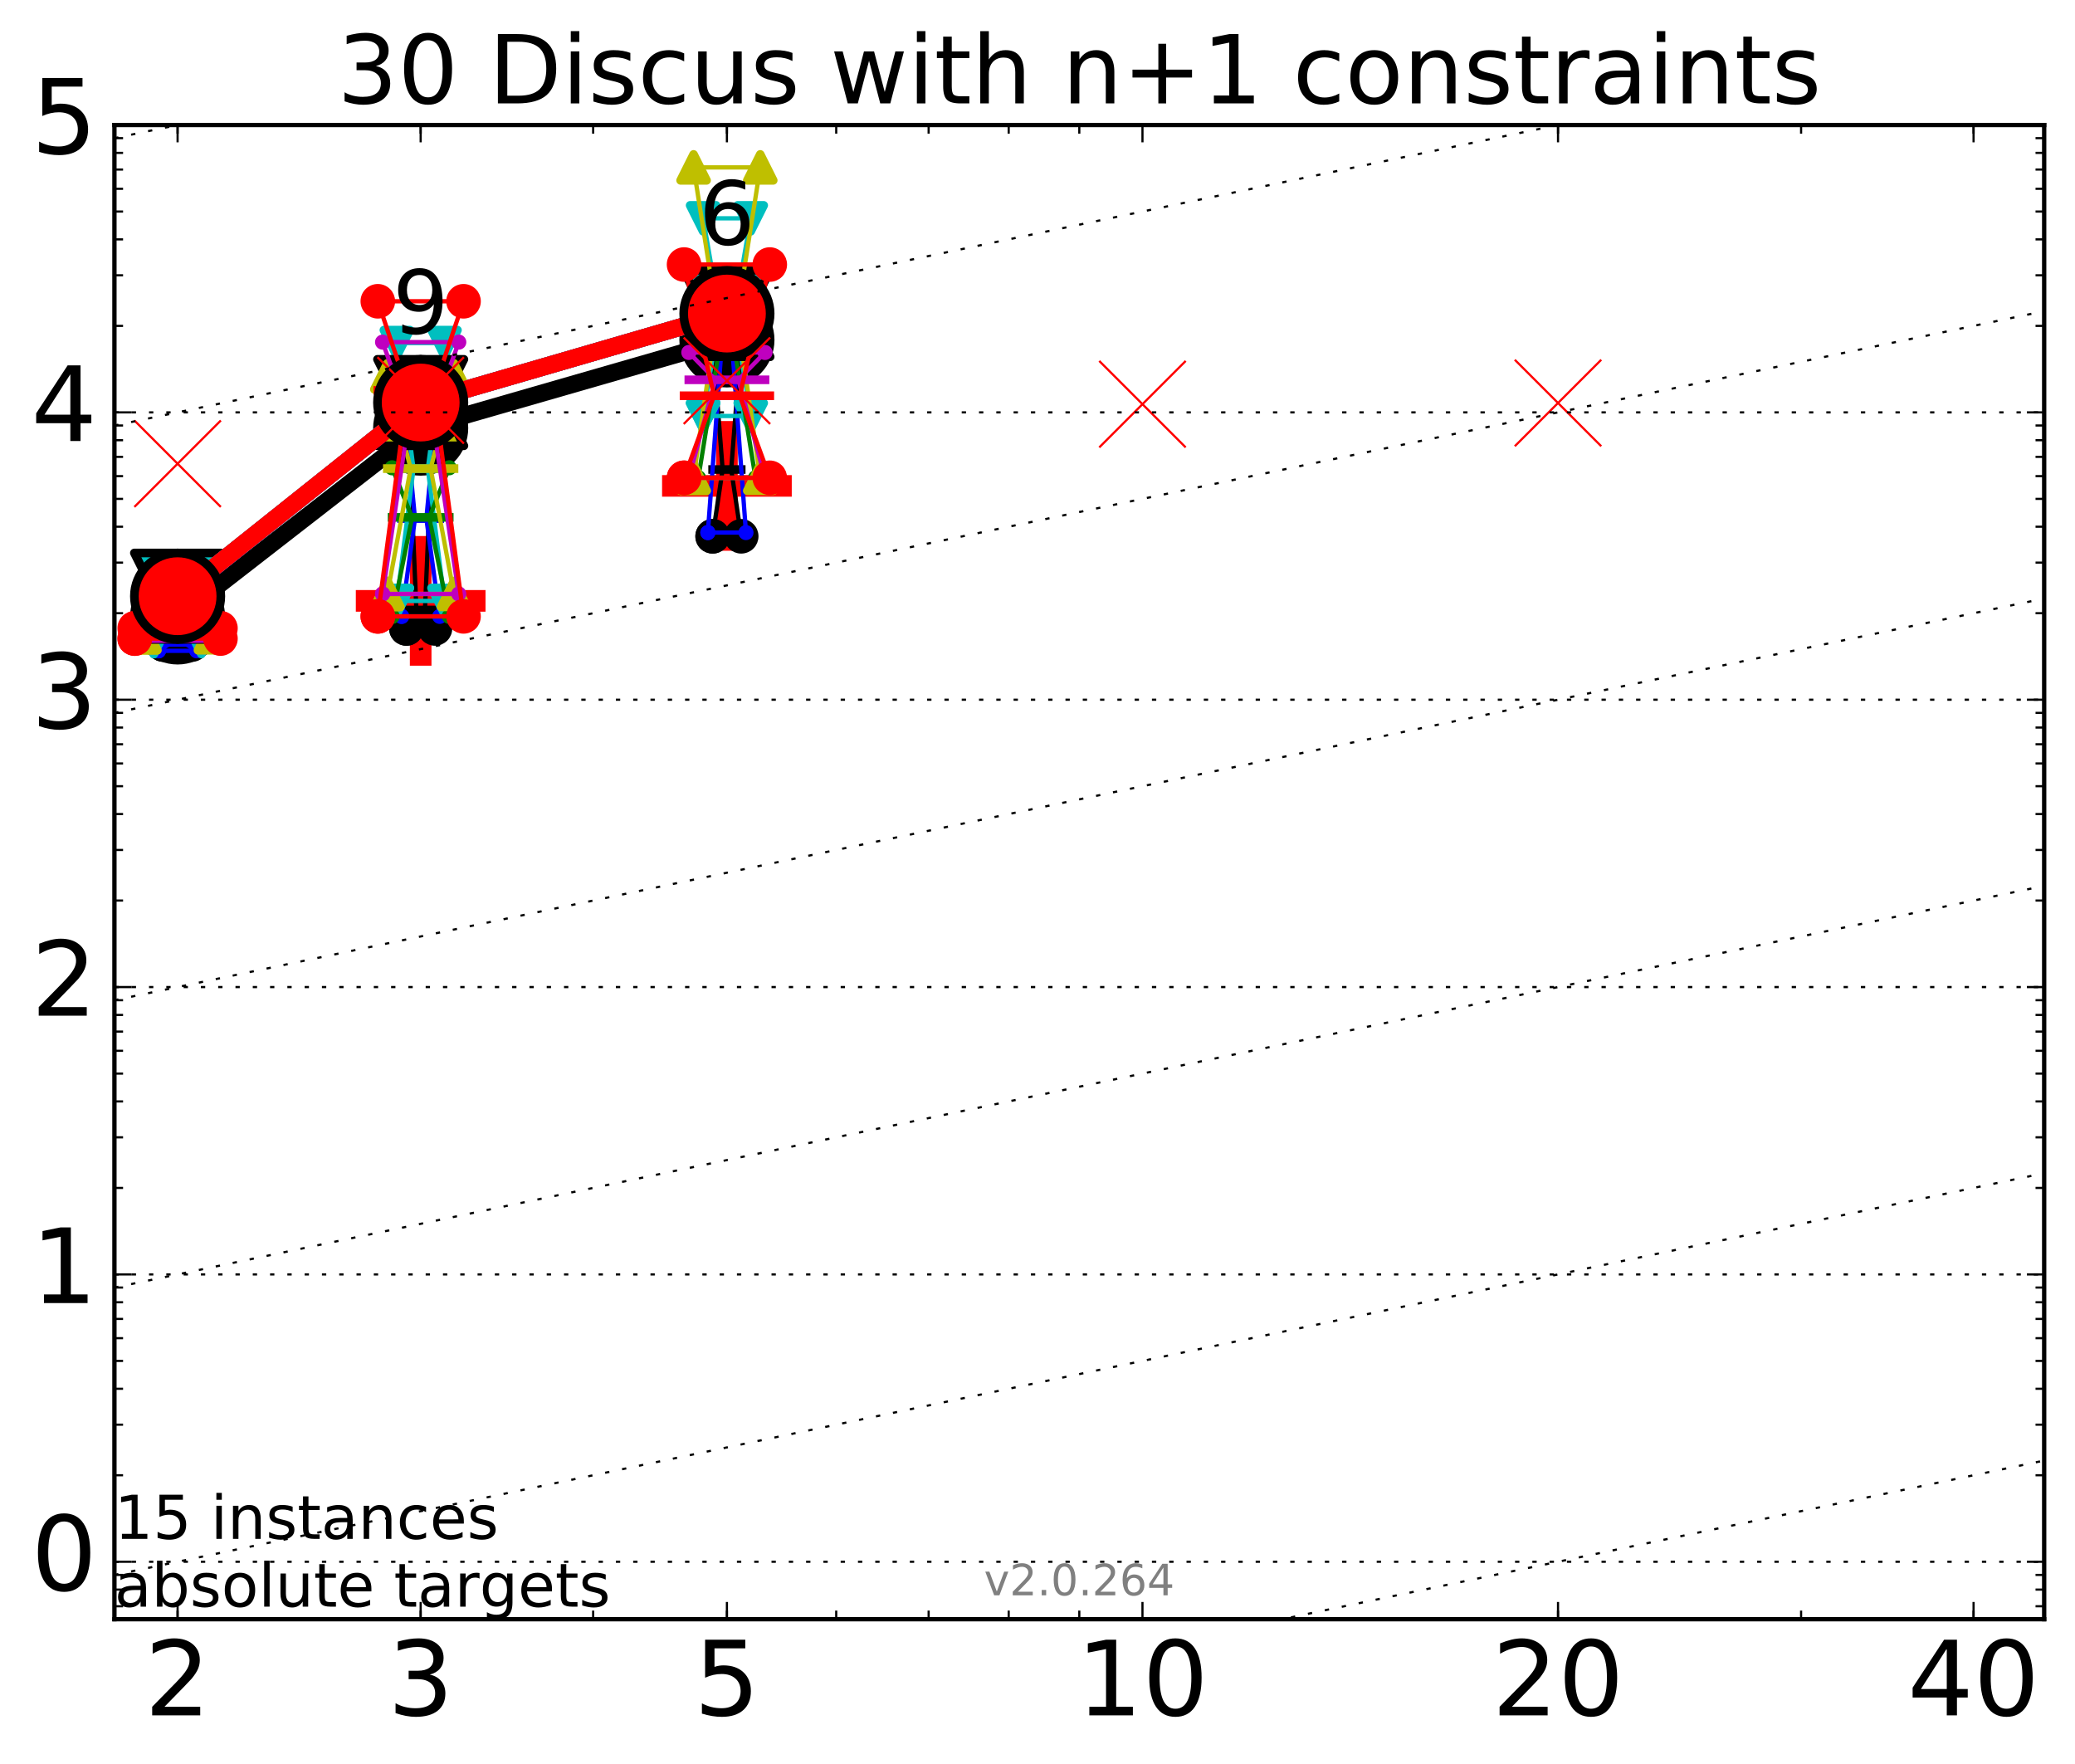 <?xml version="1.0" encoding="utf-8" standalone="no"?>
<!DOCTYPE svg PUBLIC "-//W3C//DTD SVG 1.1//EN"
  "http://www.w3.org/Graphics/SVG/1.1/DTD/svg11.dtd">
<!-- Created with matplotlib (http://matplotlib.org/) -->
<svg height="408pt" version="1.1" viewBox="0 0 480 408" width="480pt" xmlns="http://www.w3.org/2000/svg" xmlns:xlink="http://www.w3.org/1999/xlink">
 <defs>
  <style type="text/css">
*{stroke-linecap:butt;stroke-linejoin:round;stroke-miterlimit:100000;}
  </style>
 </defs>
 <g id="figure_1">
  <g id="patch_1">
   <path d="M 0 408.944 
L 480.07 408.944 
L 480.07 0 
L 0 0 
z
" style="fill:#ffffff;"/>
  </g>
  <g id="axes_1">
   <g id="patch_2">
    <path d="M 26.47 374.517 
L 472.87 374.517 
L 472.87 28.917 
L 26.47 28.917 
z
" style="fill:#ffffff;"/>
   </g>
   <g id="line2d_1">
    <defs>
     <path d="M -15 0 
L 15 0 
M 0 15 
L 0 -15 
" id="m778e3e8a5a" style="stroke:#ff0000;stroke-width:5.0;"/>
    </defs>
    <g clip-path="url(#p7ffe044b66)">
     <use style="fill:#ff0000;stroke:#ff0000;stroke-width:5.0;" x="97.312" xlink:href="#m778e3e8a5a" y="138.977"/>
    </g>
   </g>
   <g id="line2d_2">
    <g clip-path="url(#p7ffe044b66)">
     <use style="fill:#ff0000;stroke:#ff0000;stroke-width:5.0;" x="168.155" xlink:href="#m778e3e8a5a" y="112.382"/>
    </g>
   </g>
   <g id="line2d_3">
    <path clip-path="url(#p7ffe044b66)" d="M 37.777 149.078 
L 40.09 146.338 
L 37.777 145.457 
L 44.386 145.457 
L 42.073 146.338 
L 44.386 149.078 
L 37.777 149.078 
" style="fill:none;stroke:#000000;stroke-linecap:square;"/>
   </g>
   <g id="line2d_4">
    <path clip-path="url(#p7ffe044b66)" d="M 37.777 149.078 
L 44.386 149.078 
L 44.386 145.457 
L 37.777 145.457 
L 37.777 149.078 
" style="fill:none;"/>
    <defs>
     <path d="M 0 3 
C 0.796 3 1.559 2.684 2.121 2.121 
C 2.684 1.559 3 0.796 3 0 
C 3 -0.796 2.684 -1.559 2.121 -2.121 
C 1.559 -2.684 0.796 -3 0 -3 
C -0.796 -3 -1.559 -2.684 -2.121 -2.121 
C -2.684 -1.559 -3 -0.796 -3 0 
C -3 0.796 -2.684 1.559 -2.121 2.121 
C -1.559 2.684 -0.796 3 0 3 
z
" id="ma0477e2faa" style="stroke:#000000;stroke-width:2.0;"/>
    </defs>
    <g clip-path="url(#p7ffe044b66)">
     <use style="stroke:#000000;stroke-width:2.0;" x="37.777" xlink:href="#ma0477e2faa" y="149.078"/>
     <use style="stroke:#000000;stroke-width:2.0;" x="44.386" xlink:href="#ma0477e2faa" y="149.078"/>
     <use style="stroke:#000000;stroke-width:2.0;" x="44.386" xlink:href="#ma0477e2faa" y="145.457"/>
     <use style="stroke:#000000;stroke-width:2.0;" x="37.777" xlink:href="#ma0477e2faa" y="145.457"/>
     <use style="stroke:#000000;stroke-width:2.0;" x="37.777" xlink:href="#ma0477e2faa" y="149.078"/>
    </g>
   </g>
   <g id="line2d_5">
    <path clip-path="url(#p7ffe044b66)" d="M 37.777 146.338 
L 44.386 146.338 
" style="fill:none;stroke:#000000;stroke-linecap:square;stroke-width:2.0;"/>
   </g>
   <g id="line2d_6">
    <path clip-path="url(#p7ffe044b66)" d="M 94.008 145.359 
L 96.321 141.078 
L 94.008 87.438 
L 100.617 87.438 
L 98.304 141.078 
L 100.617 145.359 
L 94.008 145.359 
" style="fill:none;stroke:#000000;stroke-linecap:square;"/>
   </g>
   <g id="line2d_7">
    <path clip-path="url(#p7ffe044b66)" d="M 94.008 145.359 
L 100.617 145.359 
L 100.617 87.438 
L 94.008 87.438 
L 94.008 145.359 
" style="fill:none;"/>
    <g clip-path="url(#p7ffe044b66)">
     <use style="stroke:#000000;stroke-width:2.0;" x="94.008" xlink:href="#ma0477e2faa" y="145.359"/>
     <use style="stroke:#000000;stroke-width:2.0;" x="100.617" xlink:href="#ma0477e2faa" y="145.359"/>
     <use style="stroke:#000000;stroke-width:2.0;" x="100.617" xlink:href="#ma0477e2faa" y="87.438"/>
     <use style="stroke:#000000;stroke-width:2.0;" x="94.008" xlink:href="#ma0477e2faa" y="87.438"/>
     <use style="stroke:#000000;stroke-width:2.0;" x="94.008" xlink:href="#ma0477e2faa" y="145.359"/>
    </g>
   </g>
   <g id="line2d_8">
    <path clip-path="url(#p7ffe044b66)" d="M 94.008 141.078 
L 100.617 141.078 
" style="fill:none;stroke:#000000;stroke-linecap:square;stroke-width:2.0;"/>
   </g>
   <g id="line2d_9">
    <path clip-path="url(#p7ffe044b66)" d="M 164.85 124.04 
L 167.163 108.594 
L 164.85 78.941 
L 171.459 78.941 
L 169.146 108.594 
L 171.459 124.04 
L 164.85 124.04 
" style="fill:none;stroke:#000000;stroke-linecap:square;"/>
   </g>
   <g id="line2d_10">
    <path clip-path="url(#p7ffe044b66)" d="M 164.85 124.04 
L 171.459 124.04 
L 171.459 78.941 
L 164.85 78.941 
L 164.85 124.04 
" style="fill:none;"/>
    <g clip-path="url(#p7ffe044b66)">
     <use style="stroke:#000000;stroke-width:2.0;" x="164.85" xlink:href="#ma0477e2faa" y="124.04"/>
     <use style="stroke:#000000;stroke-width:2.0;" x="171.459" xlink:href="#ma0477e2faa" y="124.04"/>
     <use style="stroke:#000000;stroke-width:2.0;" x="171.459" xlink:href="#ma0477e2faa" y="78.941"/>
     <use style="stroke:#000000;stroke-width:2.0;" x="164.85" xlink:href="#ma0477e2faa" y="78.941"/>
     <use style="stroke:#000000;stroke-width:2.0;" x="164.85" xlink:href="#ma0477e2faa" y="124.04"/>
    </g>
   </g>
   <g id="line2d_11">
    <path clip-path="url(#p7ffe044b66)" d="M 164.85 108.594 
L 171.459 108.594 
" style="fill:none;stroke:#000000;stroke-linecap:square;stroke-width:2.0;"/>
   </g>
   <g id="line2d_12">
    <path clip-path="url(#p7ffe044b66)" d="M 41.082 142.691 
L 97.312 99.019 
" style="fill:none;stroke:#000000;stroke-linecap:square;stroke-width:4.0;"/>
   </g>
   <g id="line2d_13">
    <path clip-path="url(#p7ffe044b66)" d="M 97.312 99.019 
L 168.155 78.614 
" style="fill:none;stroke:#000000;stroke-linecap:square;stroke-width:4.0;"/>
   </g>
   <g id="line2d_14">
    <path clip-path="url(#p7ffe044b66)" d="M 41.082 142.691 
L 97.312 99.019 
L 168.155 78.614 
" style="fill:none;"/>
    <defs>
     <path d="M 0 10 
C 2.652 10 5.196 8.946 7.071 7.071 
C 8.946 5.196 10 2.652 10 0 
C 10 -2.652 8.946 -5.196 7.071 -7.071 
C 5.196 -8.946 2.652 -10 0 -10 
C -2.652 -10 -5.196 -8.946 -7.071 -7.071 
C -8.946 -5.196 -10 -2.652 -10 0 
C -10 2.652 -8.946 5.196 -7.071 7.071 
C -5.196 8.946 -2.652 10 0 10 
z
" id="m8866973fff" style="stroke:#000000;stroke-width:2.0;"/>
    </defs>
    <g clip-path="url(#p7ffe044b66)">
     <use style="stroke:#000000;stroke-width:2.0;" x="41.082" xlink:href="#m8866973fff" y="142.691"/>
     <use style="stroke:#000000;stroke-width:2.0;" x="97.312" xlink:href="#m8866973fff" y="99.019"/>
     <use style="stroke:#000000;stroke-width:2.0;" x="168.155" xlink:href="#m8866973fff" y="78.614"/>
    </g>
   </g>
   <g id="line2d_15">
    <path clip-path="url(#p7ffe044b66)" d="M 36.676 150.524 
L 39.76 148.6 
L 36.676 147.844 
L 45.488 147.844 
L 42.403 148.6 
L 45.488 150.524 
L 36.676 150.524 
" style="fill:none;stroke:#0000ff;stroke-linecap:square;"/>
   </g>
   <g id="line2d_16">
    <path clip-path="url(#p7ffe044b66)" d="M 36.676 150.524 
L 45.488 150.524 
L 45.488 147.844 
L 36.676 147.844 
L 36.676 150.524 
" style="fill:none;"/>
    <defs>
     <path d="M 0 1.5 
C 0.398 1.5 0.779 1.342 1.061 1.061 
C 1.342 0.779 1.5 0.398 1.5 0 
C 1.5 -0.398 1.342 -0.779 1.061 -1.061 
C 0.779 -1.342 0.398 -1.5 0 -1.5 
C -0.398 -1.5 -0.779 -1.342 -1.061 -1.061 
C -1.342 -0.779 -1.5 -0.398 -1.5 0 
C -1.5 0.398 -1.342 0.779 -1.061 1.061 
C -0.779 1.342 -0.398 1.5 0 1.5 
z
" id="m28bb1da4dc" style="stroke:#0000ff;stroke-width:0.5;"/>
    </defs>
    <g clip-path="url(#p7ffe044b66)">
     <use style="fill:#0000ff;stroke:#0000ff;stroke-width:0.5;" x="36.676" xlink:href="#m28bb1da4dc" y="150.524"/>
     <use style="fill:#0000ff;stroke:#0000ff;stroke-width:0.5;" x="45.488" xlink:href="#m28bb1da4dc" y="150.524"/>
     <use style="fill:#0000ff;stroke:#0000ff;stroke-width:0.5;" x="45.488" xlink:href="#m28bb1da4dc" y="147.844"/>
     <use style="fill:#0000ff;stroke:#0000ff;stroke-width:0.5;" x="36.676" xlink:href="#m28bb1da4dc" y="147.844"/>
     <use style="fill:#0000ff;stroke:#0000ff;stroke-width:0.5;" x="36.676" xlink:href="#m28bb1da4dc" y="150.524"/>
    </g>
   </g>
   <g id="line2d_17">
    <path clip-path="url(#p7ffe044b66)" d="M 36.676 148.6 
L 45.488 148.6 
" style="fill:none;stroke:#0000ff;stroke-linecap:square;stroke-width:2.0;"/>
   </g>
   <g id="line2d_18">
    <path clip-path="url(#p7ffe044b66)" d="M 92.906 142.564 
L 95.991 119.948 
L 92.906 87.327 
L 101.718 87.327 
L 98.634 119.948 
L 101.718 142.564 
L 92.906 142.564 
" style="fill:none;stroke:#0000ff;stroke-linecap:square;"/>
   </g>
   <g id="line2d_19">
    <path clip-path="url(#p7ffe044b66)" d="M 92.906 142.564 
L 101.718 142.564 
L 101.718 87.327 
L 92.906 87.327 
L 92.906 142.564 
" style="fill:none;"/>
    <g clip-path="url(#p7ffe044b66)">
     <use style="fill:#0000ff;stroke:#0000ff;stroke-width:0.5;" x="92.906" xlink:href="#m28bb1da4dc" y="142.564"/>
     <use style="fill:#0000ff;stroke:#0000ff;stroke-width:0.5;" x="101.718" xlink:href="#m28bb1da4dc" y="142.564"/>
     <use style="fill:#0000ff;stroke:#0000ff;stroke-width:0.5;" x="101.718" xlink:href="#m28bb1da4dc" y="87.327"/>
     <use style="fill:#0000ff;stroke:#0000ff;stroke-width:0.5;" x="92.906" xlink:href="#m28bb1da4dc" y="87.327"/>
     <use style="fill:#0000ff;stroke:#0000ff;stroke-width:0.5;" x="92.906" xlink:href="#m28bb1da4dc" y="142.564"/>
    </g>
   </g>
   <g id="line2d_20">
    <path clip-path="url(#p7ffe044b66)" d="M 92.906 119.948 
L 101.718 119.948 
" style="fill:none;stroke:#0000ff;stroke-linecap:square;stroke-width:2.0;"/>
   </g>
   <g id="line2d_21">
    <path clip-path="url(#p7ffe044b66)" d="M 163.749 123.178 
L 166.833 81.536 
L 163.749 64.076 
L 172.561 64.076 
L 169.476 81.536 
L 172.561 123.178 
L 163.749 123.178 
" style="fill:none;stroke:#0000ff;stroke-linecap:square;"/>
   </g>
   <g id="line2d_22">
    <path clip-path="url(#p7ffe044b66)" d="M 163.749 123.178 
L 172.561 123.178 
L 172.561 64.076 
L 163.749 64.076 
L 163.749 123.178 
" style="fill:none;"/>
    <g clip-path="url(#p7ffe044b66)">
     <use style="fill:#0000ff;stroke:#0000ff;stroke-width:0.5;" x="163.749" xlink:href="#m28bb1da4dc" y="123.178"/>
     <use style="fill:#0000ff;stroke:#0000ff;stroke-width:0.5;" x="172.561" xlink:href="#m28bb1da4dc" y="123.178"/>
     <use style="fill:#0000ff;stroke:#0000ff;stroke-width:0.5;" x="172.561" xlink:href="#m28bb1da4dc" y="64.076"/>
     <use style="fill:#0000ff;stroke:#0000ff;stroke-width:0.5;" x="163.749" xlink:href="#m28bb1da4dc" y="64.076"/>
     <use style="fill:#0000ff;stroke:#0000ff;stroke-width:0.5;" x="163.749" xlink:href="#m28bb1da4dc" y="123.178"/>
    </g>
   </g>
   <g id="line2d_23">
    <path clip-path="url(#p7ffe044b66)" d="M 163.749 81.536 
L 172.561 81.536 
" style="fill:none;stroke:#0000ff;stroke-linecap:square;stroke-width:2.0;"/>
   </g>
   <g id="line2d_24">
    <path clip-path="url(#p7ffe044b66)" d="M 41.082 137.977 
L 97.312 93.106 
" style="fill:none;stroke:#0000ff;stroke-linecap:square;stroke-width:4.0;"/>
   </g>
   <g id="line2d_25">
    <path clip-path="url(#p7ffe044b66)" d="M 97.312 93.106 
L 168.155 72.526 
" style="fill:none;stroke:#0000ff;stroke-linecap:square;stroke-width:4.0;"/>
   </g>
   <g id="line2d_26">
    <path clip-path="url(#p7ffe044b66)" d="M 41.082 137.977 
L 97.312 93.106 
L 168.155 72.526 
" style="fill:none;"/>
    <defs>
     <path d="M 0 5 
C 1.326 5 2.598 4.473 3.536 3.536 
C 4.473 2.598 5 1.326 5 0 
C 5 -1.326 4.473 -2.598 3.536 -3.536 
C 2.598 -4.473 1.326 -5 0 -5 
C -1.326 -5 -2.598 -4.473 -3.536 -3.536 
C -4.473 -2.598 -5 -1.326 -5 0 
C -5 1.326 -4.473 2.598 -3.536 3.536 
C -2.598 4.473 -1.326 5 0 5 
z
" id="ma4603e8e57" style="stroke:#0000ff;stroke-width:0.5;"/>
    </defs>
    <g clip-path="url(#p7ffe044b66)">
     <use style="fill:#0000ff;stroke:#0000ff;stroke-width:0.5;" x="41.082" xlink:href="#ma4603e8e57" y="137.977"/>
     <use style="fill:#0000ff;stroke:#0000ff;stroke-width:0.5;" x="97.312" xlink:href="#ma4603e8e57" y="93.106"/>
     <use style="fill:#0000ff;stroke:#0000ff;stroke-width:0.5;" x="168.155" xlink:href="#ma4603e8e57" y="72.526"/>
    </g>
   </g>
   <g id="line2d_27">
    <path clip-path="url(#p7ffe044b66)" d="M 35.574 148.274 
L 39.429 147.791 
L 35.574 145.457 
L 46.589 145.457 
L 42.734 147.791 
L 46.589 148.274 
L 35.574 148.274 
" style="fill:none;stroke:#00bfbf;stroke-linecap:square;"/>
   </g>
   <g id="line2d_28">
    <path clip-path="url(#p7ffe044b66)" d="M 35.574 148.274 
L 46.589 148.274 
L 46.589 145.457 
L 35.574 145.457 
L 35.574 148.274 
" style="fill:none;"/>
    <defs>
     <path d="M -0 3 
L 3 -3 
L -3 -3 
z
" id="m7943e317f9" style="stroke:#00bfbf;stroke-linejoin:miter;stroke-width:2.0;"/>
    </defs>
    <g clip-path="url(#p7ffe044b66)">
     <use style="fill:#00bfbf;stroke:#00bfbf;stroke-linejoin:miter;stroke-width:2.0;" x="35.574" xlink:href="#m7943e317f9" y="148.274"/>
     <use style="fill:#00bfbf;stroke:#00bfbf;stroke-linejoin:miter;stroke-width:2.0;" x="46.589" xlink:href="#m7943e317f9" y="148.274"/>
     <use style="fill:#00bfbf;stroke:#00bfbf;stroke-linejoin:miter;stroke-width:2.0;" x="46.589" xlink:href="#m7943e317f9" y="145.457"/>
     <use style="fill:#00bfbf;stroke:#00bfbf;stroke-linejoin:miter;stroke-width:2.0;" x="35.574" xlink:href="#m7943e317f9" y="145.457"/>
     <use style="fill:#00bfbf;stroke:#00bfbf;stroke-linejoin:miter;stroke-width:2.0;" x="35.574" xlink:href="#m7943e317f9" y="148.274"/>
    </g>
   </g>
   <g id="line2d_29">
    <path clip-path="url(#p7ffe044b66)" d="M 35.574 147.791 
L 46.589 147.791 
" style="fill:none;stroke:#00bfbf;stroke-linecap:square;stroke-width:2.0;"/>
   </g>
   <g id="line2d_30">
    <path clip-path="url(#p7ffe044b66)" d="M 91.805 138.994 
L 95.66 108.383 
L 91.805 79.349 
L 102.82 79.349 
L 98.965 108.383 
L 102.82 138.994 
L 91.805 138.994 
" style="fill:none;stroke:#00bfbf;stroke-linecap:square;"/>
   </g>
   <g id="line2d_31">
    <path clip-path="url(#p7ffe044b66)" d="M 91.805 138.994 
L 102.82 138.994 
L 102.82 79.349 
L 91.805 79.349 
L 91.805 138.994 
" style="fill:none;"/>
    <g clip-path="url(#p7ffe044b66)">
     <use style="fill:#00bfbf;stroke:#00bfbf;stroke-linejoin:miter;stroke-width:2.0;" x="91.805" xlink:href="#m7943e317f9" y="138.994"/>
     <use style="fill:#00bfbf;stroke:#00bfbf;stroke-linejoin:miter;stroke-width:2.0;" x="102.82" xlink:href="#m7943e317f9" y="138.994"/>
     <use style="fill:#00bfbf;stroke:#00bfbf;stroke-linejoin:miter;stroke-width:2.0;" x="102.82" xlink:href="#m7943e317f9" y="79.349"/>
     <use style="fill:#00bfbf;stroke:#00bfbf;stroke-linejoin:miter;stroke-width:2.0;" x="91.805" xlink:href="#m7943e317f9" y="79.349"/>
     <use style="fill:#00bfbf;stroke:#00bfbf;stroke-linejoin:miter;stroke-width:2.0;" x="91.805" xlink:href="#m7943e317f9" y="138.994"/>
    </g>
   </g>
   <g id="line2d_32">
    <path clip-path="url(#p7ffe044b66)" d="M 91.805 108.383 
L 102.82 108.383 
" style="fill:none;stroke:#00bfbf;stroke-linecap:square;stroke-width:2.0;"/>
   </g>
   <g id="line2d_33">
    <path clip-path="url(#p7ffe044b66)" d="M 162.647 96.218 
L 166.502 72.73 
L 162.647 50.497 
L 173.662 50.497 
L 169.807 72.73 
L 173.662 96.218 
L 162.647 96.218 
" style="fill:none;stroke:#00bfbf;stroke-linecap:square;"/>
   </g>
   <g id="line2d_34">
    <path clip-path="url(#p7ffe044b66)" d="M 162.647 96.218 
L 173.662 96.218 
L 173.662 50.497 
L 162.647 50.497 
L 162.647 96.218 
" style="fill:none;"/>
    <g clip-path="url(#p7ffe044b66)">
     <use style="fill:#00bfbf;stroke:#00bfbf;stroke-linejoin:miter;stroke-width:2.0;" x="162.647" xlink:href="#m7943e317f9" y="96.218"/>
     <use style="fill:#00bfbf;stroke:#00bfbf;stroke-linejoin:miter;stroke-width:2.0;" x="173.662" xlink:href="#m7943e317f9" y="96.218"/>
     <use style="fill:#00bfbf;stroke:#00bfbf;stroke-linejoin:miter;stroke-width:2.0;" x="173.662" xlink:href="#m7943e317f9" y="50.497"/>
     <use style="fill:#00bfbf;stroke:#00bfbf;stroke-linejoin:miter;stroke-width:2.0;" x="162.647" xlink:href="#m7943e317f9" y="50.497"/>
     <use style="fill:#00bfbf;stroke:#00bfbf;stroke-linejoin:miter;stroke-width:2.0;" x="162.647" xlink:href="#m7943e317f9" y="96.218"/>
    </g>
   </g>
   <g id="line2d_35">
    <path clip-path="url(#p7ffe044b66)" d="M 162.647 72.73 
L 173.662 72.73 
" style="fill:none;stroke:#00bfbf;stroke-linecap:square;stroke-width:2.0;"/>
   </g>
   <g id="line2d_36">
    <path clip-path="url(#p7ffe044b66)" d="M 41.082 137.899 
L 97.312 93.106 
" style="fill:none;stroke:#00bfbf;stroke-linecap:square;stroke-width:4.0;"/>
   </g>
   <g id="line2d_37">
    <path clip-path="url(#p7ffe044b66)" d="M 97.312 93.106 
L 168.155 72.526 
" style="fill:none;stroke:#00bfbf;stroke-linecap:square;stroke-width:4.0;"/>
   </g>
   <g id="line2d_38">
    <path clip-path="url(#p7ffe044b66)" d="M 41.082 137.899 
L 97.312 93.106 
L 168.155 72.526 
" style="fill:none;"/>
    <defs>
     <path d="M -0 10 
L 10 -10 
L -10 -10 
z
" id="mbe7a1f780a" style="stroke:#000000;stroke-linejoin:miter;stroke-width:2.0;"/>
    </defs>
    <g clip-path="url(#p7ffe044b66)">
     <use style="fill:#00bfbf;stroke:#000000;stroke-linejoin:miter;stroke-width:2.0;" x="41.082" xlink:href="#mbe7a1f780a" y="137.899"/>
     <use style="fill:#00bfbf;stroke:#000000;stroke-linejoin:miter;stroke-width:2.0;" x="97.312" xlink:href="#mbe7a1f780a" y="93.106"/>
     <use style="fill:#00bfbf;stroke:#000000;stroke-linejoin:miter;stroke-width:2.0;" x="168.155" xlink:href="#mbe7a1f780a" y="72.526"/>
    </g>
   </g>
   <g id="line2d_39">
    <path clip-path="url(#p7ffe044b66)" d="M 34.473 147.702 
L 39.099 146.839 
L 34.473 144.239 
L 47.691 144.239 
L 43.064 146.839 
L 47.691 147.702 
L 34.473 147.702 
" style="fill:none;stroke:#008000;stroke-linecap:square;"/>
   </g>
   <g id="line2d_40">
    <path clip-path="url(#p7ffe044b66)" d="M 34.473 147.702 
L 47.691 147.702 
L 47.691 144.239 
L 34.473 144.239 
L 34.473 147.702 
" style="fill:none;"/>
    <defs>
     <path d="M 0 1.5 
C 0.398 1.5 0.779 1.342 1.061 1.061 
C 1.342 0.779 1.5 0.398 1.5 0 
C 1.5 -0.398 1.342 -0.779 1.061 -1.061 
C 0.779 -1.342 0.398 -1.5 0 -1.5 
C -0.398 -1.5 -0.779 -1.342 -1.061 -1.061 
C -1.342 -0.779 -1.5 -0.398 -1.5 0 
C -1.5 0.398 -1.342 0.779 -1.061 1.061 
C -0.779 1.342 -0.398 1.5 0 1.5 
z
" id="m21ce8431ae" style="stroke:#008000;stroke-width:0.5;"/>
    </defs>
    <g clip-path="url(#p7ffe044b66)">
     <use style="fill:#008000;stroke:#008000;stroke-width:0.5;" x="34.473" xlink:href="#m21ce8431ae" y="147.702"/>
     <use style="fill:#008000;stroke:#008000;stroke-width:0.5;" x="47.691" xlink:href="#m21ce8431ae" y="147.702"/>
     <use style="fill:#008000;stroke:#008000;stroke-width:0.5;" x="47.691" xlink:href="#m21ce8431ae" y="144.239"/>
     <use style="fill:#008000;stroke:#008000;stroke-width:0.5;" x="34.473" xlink:href="#m21ce8431ae" y="144.239"/>
     <use style="fill:#008000;stroke:#008000;stroke-width:0.5;" x="34.473" xlink:href="#m21ce8431ae" y="147.702"/>
    </g>
   </g>
   <g id="line2d_41">
    <path clip-path="url(#p7ffe044b66)" d="M 34.473 146.839 
L 47.691 146.839 
" style="fill:none;stroke:#008000;stroke-linecap:square;stroke-width:2.0;"/>
   </g>
   <g id="line2d_42">
    <path clip-path="url(#p7ffe044b66)" d="M 90.703 142.564 
L 95.33 119.668 
L 90.703 108.195 
L 103.921 108.195 
L 99.295 119.668 
L 103.921 142.564 
L 90.703 142.564 
" style="fill:none;stroke:#008000;stroke-linecap:square;"/>
   </g>
   <g id="line2d_43">
    <path clip-path="url(#p7ffe044b66)" d="M 90.703 142.564 
L 103.921 142.564 
L 103.921 108.195 
L 90.703 108.195 
L 90.703 142.564 
" style="fill:none;"/>
    <g clip-path="url(#p7ffe044b66)">
     <use style="fill:#008000;stroke:#008000;stroke-width:0.5;" x="90.703" xlink:href="#m21ce8431ae" y="142.564"/>
     <use style="fill:#008000;stroke:#008000;stroke-width:0.5;" x="103.921" xlink:href="#m21ce8431ae" y="142.564"/>
     <use style="fill:#008000;stroke:#008000;stroke-width:0.5;" x="103.921" xlink:href="#m21ce8431ae" y="108.195"/>
     <use style="fill:#008000;stroke:#008000;stroke-width:0.5;" x="90.703" xlink:href="#m21ce8431ae" y="108.195"/>
     <use style="fill:#008000;stroke:#008000;stroke-width:0.5;" x="90.703" xlink:href="#m21ce8431ae" y="142.564"/>
    </g>
   </g>
   <g id="line2d_44">
    <path clip-path="url(#p7ffe044b66)" d="M 90.703 119.668 
L 103.921 119.668 
" style="fill:none;stroke:#008000;stroke-linecap:square;stroke-width:2.0;"/>
   </g>
   <g id="line2d_45">
    <path clip-path="url(#p7ffe044b66)" d="M 161.546 110.508 
L 166.172 82.009 
L 161.546 69.043 
L 174.763 69.043 
L 170.137 82.009 
L 174.763 110.508 
L 161.546 110.508 
" style="fill:none;stroke:#008000;stroke-linecap:square;"/>
   </g>
   <g id="line2d_46">
    <path clip-path="url(#p7ffe044b66)" d="M 161.546 110.508 
L 174.763 110.508 
L 174.763 69.043 
L 161.546 69.043 
L 161.546 110.508 
" style="fill:none;"/>
    <g clip-path="url(#p7ffe044b66)">
     <use style="fill:#008000;stroke:#008000;stroke-width:0.5;" x="161.546" xlink:href="#m21ce8431ae" y="110.508"/>
     <use style="fill:#008000;stroke:#008000;stroke-width:0.5;" x="174.763" xlink:href="#m21ce8431ae" y="110.508"/>
     <use style="fill:#008000;stroke:#008000;stroke-width:0.5;" x="174.763" xlink:href="#m21ce8431ae" y="69.043"/>
     <use style="fill:#008000;stroke:#008000;stroke-width:0.5;" x="161.546" xlink:href="#m21ce8431ae" y="69.043"/>
     <use style="fill:#008000;stroke:#008000;stroke-width:0.5;" x="161.546" xlink:href="#m21ce8431ae" y="110.508"/>
    </g>
   </g>
   <g id="line2d_47">
    <path clip-path="url(#p7ffe044b66)" d="M 161.546 82.009 
L 174.763 82.009 
" style="fill:none;stroke:#008000;stroke-linecap:square;stroke-width:2.0;"/>
   </g>
   <g id="line2d_48">
    <path clip-path="url(#p7ffe044b66)" d="M 41.082 137.899 
L 97.312 93.106 
" style="fill:none;stroke:#008000;stroke-linecap:square;stroke-width:4.0;"/>
   </g>
   <g id="line2d_49">
    <path clip-path="url(#p7ffe044b66)" d="M 97.312 93.106 
L 168.155 72.526 
" style="fill:none;stroke:#008000;stroke-linecap:square;stroke-width:4.0;"/>
   </g>
   <g id="line2d_50">
    <path clip-path="url(#p7ffe044b66)" d="M 41.082 137.899 
L 97.312 93.106 
L 168.155 72.526 
" style="fill:none;"/>
    <defs>
     <path d="M 0 5 
C 1.326 5 2.598 4.473 3.536 3.536 
C 4.473 2.598 5 1.326 5 0 
C 5 -1.326 4.473 -2.598 3.536 -3.536 
C 2.598 -4.473 1.326 -5 0 -5 
C -1.326 -5 -2.598 -4.473 -3.536 -3.536 
C -4.473 -2.598 -5 -1.326 -5 0 
C -5 1.326 -4.473 2.598 -3.536 3.536 
C -2.598 4.473 -1.326 5 0 5 
z
" id="m57897745ed" style="stroke:#008000;stroke-width:0.5;"/>
    </defs>
    <g clip-path="url(#p7ffe044b66)">
     <use style="fill:#008000;stroke:#008000;stroke-width:0.5;" x="41.082" xlink:href="#m57897745ed" y="137.899"/>
     <use style="fill:#008000;stroke:#008000;stroke-width:0.5;" x="97.312" xlink:href="#m57897745ed" y="93.106"/>
     <use style="fill:#008000;stroke:#008000;stroke-width:0.5;" x="168.155" xlink:href="#m57897745ed" y="72.526"/>
    </g>
   </g>
   <g id="line2d_51">
    <path clip-path="url(#p7ffe044b66)" d="M 33.371 147.403 
L 38.768 145.375 
L 33.371 144.239 
L 48.792 144.239 
L 43.395 145.375 
L 48.792 147.403 
L 33.371 147.403 
" style="fill:none;stroke:#bfbf00;stroke-linecap:square;"/>
   </g>
   <g id="line2d_52">
    <path clip-path="url(#p7ffe044b66)" d="M 33.371 147.403 
L 48.792 147.403 
L 48.792 144.239 
L 33.371 144.239 
L 33.371 147.403 
" style="fill:none;"/>
    <defs>
     <path d="M 0 -3 
L -3 3 
L 3 3 
z
" id="mb21f5aece9" style="stroke:#bfbf00;stroke-linejoin:miter;stroke-width:2.0;"/>
    </defs>
    <g clip-path="url(#p7ffe044b66)">
     <use style="fill:#bfbf00;stroke:#bfbf00;stroke-linejoin:miter;stroke-width:2.0;" x="33.371" xlink:href="#mb21f5aece9" y="147.403"/>
     <use style="fill:#bfbf00;stroke:#bfbf00;stroke-linejoin:miter;stroke-width:2.0;" x="48.792" xlink:href="#mb21f5aece9" y="147.403"/>
     <use style="fill:#bfbf00;stroke:#bfbf00;stroke-linejoin:miter;stroke-width:2.0;" x="48.792" xlink:href="#mb21f5aece9" y="144.239"/>
     <use style="fill:#bfbf00;stroke:#bfbf00;stroke-linejoin:miter;stroke-width:2.0;" x="33.371" xlink:href="#mb21f5aece9" y="144.239"/>
     <use style="fill:#bfbf00;stroke:#bfbf00;stroke-linejoin:miter;stroke-width:2.0;" x="33.371" xlink:href="#mb21f5aece9" y="147.403"/>
    </g>
   </g>
   <g id="line2d_53">
    <path clip-path="url(#p7ffe044b66)" d="M 33.371 145.375 
L 48.792 145.375 
" style="fill:none;stroke:#bfbf00;stroke-linecap:square;stroke-width:2.0;"/>
   </g>
   <g id="line2d_54">
    <path clip-path="url(#p7ffe044b66)" d="M 89.602 137.375 
L 94.999 108.383 
L 89.602 87.05 
L 105.023 87.05 
L 99.625 108.383 
L 105.023 137.375 
L 89.602 137.375 
" style="fill:none;stroke:#bfbf00;stroke-linecap:square;"/>
   </g>
   <g id="line2d_55">
    <path clip-path="url(#p7ffe044b66)" d="M 89.602 137.375 
L 105.023 137.375 
L 105.023 87.05 
L 89.602 87.05 
L 89.602 137.375 
" style="fill:none;"/>
    <g clip-path="url(#p7ffe044b66)">
     <use style="fill:#bfbf00;stroke:#bfbf00;stroke-linejoin:miter;stroke-width:2.0;" x="89.602" xlink:href="#mb21f5aece9" y="137.375"/>
     <use style="fill:#bfbf00;stroke:#bfbf00;stroke-linejoin:miter;stroke-width:2.0;" x="105.023" xlink:href="#mb21f5aece9" y="137.375"/>
     <use style="fill:#bfbf00;stroke:#bfbf00;stroke-linejoin:miter;stroke-width:2.0;" x="105.023" xlink:href="#mb21f5aece9" y="87.05"/>
     <use style="fill:#bfbf00;stroke:#bfbf00;stroke-linejoin:miter;stroke-width:2.0;" x="89.602" xlink:href="#mb21f5aece9" y="87.05"/>
     <use style="fill:#bfbf00;stroke:#bfbf00;stroke-linejoin:miter;stroke-width:2.0;" x="89.602" xlink:href="#mb21f5aece9" y="137.375"/>
    </g>
   </g>
   <g id="line2d_56">
    <path clip-path="url(#p7ffe044b66)" d="M 89.602 108.383 
L 105.023 108.383 
" style="fill:none;stroke:#bfbf00;stroke-linecap:square;stroke-width:2.0;"/>
   </g>
   <g id="line2d_57">
    <path clip-path="url(#p7ffe044b66)" d="M 160.444 110.508 
L 165.841 72.927 
L 160.444 38.716 
L 175.865 38.716 
L 170.468 72.927 
L 175.865 110.508 
L 160.444 110.508 
" style="fill:none;stroke:#bfbf00;stroke-linecap:square;"/>
   </g>
   <g id="line2d_58">
    <path clip-path="url(#p7ffe044b66)" d="M 160.444 110.508 
L 175.865 110.508 
L 175.865 38.716 
L 160.444 38.716 
L 160.444 110.508 
" style="fill:none;"/>
    <g clip-path="url(#p7ffe044b66)">
     <use style="fill:#bfbf00;stroke:#bfbf00;stroke-linejoin:miter;stroke-width:2.0;" x="160.444" xlink:href="#mb21f5aece9" y="110.508"/>
     <use style="fill:#bfbf00;stroke:#bfbf00;stroke-linejoin:miter;stroke-width:2.0;" x="175.865" xlink:href="#mb21f5aece9" y="110.508"/>
     <use style="fill:#bfbf00;stroke:#bfbf00;stroke-linejoin:miter;stroke-width:2.0;" x="175.865" xlink:href="#mb21f5aece9" y="38.716"/>
     <use style="fill:#bfbf00;stroke:#bfbf00;stroke-linejoin:miter;stroke-width:2.0;" x="160.444" xlink:href="#mb21f5aece9" y="38.716"/>
     <use style="fill:#bfbf00;stroke:#bfbf00;stroke-linejoin:miter;stroke-width:2.0;" x="160.444" xlink:href="#mb21f5aece9" y="110.508"/>
    </g>
   </g>
   <g id="line2d_59">
    <path clip-path="url(#p7ffe044b66)" d="M 160.444 72.927 
L 175.865 72.927 
" style="fill:none;stroke:#bfbf00;stroke-linecap:square;stroke-width:2.0;"/>
   </g>
   <g id="line2d_60">
    <path clip-path="url(#p7ffe044b66)" d="M 41.082 137.899 
L 97.312 93.105 
" style="fill:none;stroke:#bfbf00;stroke-linecap:square;stroke-width:4.0;"/>
   </g>
   <g id="line2d_61">
    <path clip-path="url(#p7ffe044b66)" d="M 97.312 93.105 
L 168.155 72.526 
" style="fill:none;stroke:#bfbf00;stroke-linecap:square;stroke-width:4.0;"/>
   </g>
   <g id="line2d_62">
    <path clip-path="url(#p7ffe044b66)" d="M 41.082 137.899 
L 97.312 93.105 
L 168.155 72.526 
" style="fill:none;"/>
    <defs>
     <path d="M 0 -10 
L -10 10 
L 10 10 
z
" id="m7c0f107432" style="stroke:#000000;stroke-linejoin:miter;stroke-width:2.0;"/>
    </defs>
    <g clip-path="url(#p7ffe044b66)">
     <use style="fill:#bfbf00;stroke:#000000;stroke-linejoin:miter;stroke-width:2.0;" x="41.082" xlink:href="#m7c0f107432" y="137.899"/>
     <use style="fill:#bfbf00;stroke:#000000;stroke-linejoin:miter;stroke-width:2.0;" x="97.312" xlink:href="#m7c0f107432" y="93.105"/>
     <use style="fill:#bfbf00;stroke:#000000;stroke-linejoin:miter;stroke-width:2.0;" x="168.155" xlink:href="#m7c0f107432" y="72.526"/>
    </g>
   </g>
   <g id="line2d_63">
    <path clip-path="url(#p7ffe044b66)" d="M 32.27 148.13 
L 38.438 147.702 
L 32.27 146.186 
L 49.893 146.186 
L 43.725 147.702 
L 49.893 148.13 
L 32.27 148.13 
" style="fill:none;stroke:#bf00bf;stroke-linecap:square;"/>
   </g>
   <g id="line2d_64">
    <path clip-path="url(#p7ffe044b66)" d="M 32.27 148.13 
L 49.893 148.13 
L 49.893 146.186 
L 32.27 146.186 
L 32.27 148.13 
" style="fill:none;"/>
    <defs>
     <path d="M 0 1.5 
C 0.398 1.5 0.779 1.342 1.061 1.061 
C 1.342 0.779 1.5 0.398 1.5 0 
C 1.5 -0.398 1.342 -0.779 1.061 -1.061 
C 0.779 -1.342 0.398 -1.5 0 -1.5 
C -0.398 -1.5 -0.779 -1.342 -1.061 -1.061 
C -1.342 -0.779 -1.5 -0.398 -1.5 0 
C -1.5 0.398 -1.342 0.779 -1.061 1.061 
C -0.779 1.342 -0.398 1.5 0 1.5 
z
" id="m49726b1fab" style="stroke:#bf00bf;stroke-width:0.5;"/>
    </defs>
    <g clip-path="url(#p7ffe044b66)">
     <use style="fill:#bf00bf;stroke:#bf00bf;stroke-width:0.5;" x="32.27" xlink:href="#m49726b1fab" y="148.13"/>
     <use style="fill:#bf00bf;stroke:#bf00bf;stroke-width:0.5;" x="49.893" xlink:href="#m49726b1fab" y="148.13"/>
     <use style="fill:#bf00bf;stroke:#bf00bf;stroke-width:0.5;" x="49.893" xlink:href="#m49726b1fab" y="146.186"/>
     <use style="fill:#bf00bf;stroke:#bf00bf;stroke-width:0.5;" x="32.27" xlink:href="#m49726b1fab" y="146.186"/>
     <use style="fill:#bf00bf;stroke:#bf00bf;stroke-width:0.5;" x="32.27" xlink:href="#m49726b1fab" y="148.13"/>
    </g>
   </g>
   <g id="line2d_65">
    <path clip-path="url(#p7ffe044b66)" d="M 32.27 147.702 
L 49.893 147.702 
" style="fill:none;stroke:#bf00bf;stroke-linecap:square;stroke-width:2.0;"/>
   </g>
   <g id="line2d_66">
    <path clip-path="url(#p7ffe044b66)" d="M 88.5 137.375 
L 94.669 96.365 
L 88.5 79.132 
L 106.124 79.132 
L 99.956 96.365 
L 106.124 137.375 
L 88.5 137.375 
" style="fill:none;stroke:#bf00bf;stroke-linecap:square;"/>
   </g>
   <g id="line2d_67">
    <path clip-path="url(#p7ffe044b66)" d="M 88.5 137.375 
L 106.124 137.375 
L 106.124 79.132 
L 88.5 79.132 
L 88.5 137.375 
" style="fill:none;"/>
    <g clip-path="url(#p7ffe044b66)">
     <use style="fill:#bf00bf;stroke:#bf00bf;stroke-width:0.5;" x="88.5" xlink:href="#m49726b1fab" y="137.375"/>
     <use style="fill:#bf00bf;stroke:#bf00bf;stroke-width:0.5;" x="106.124" xlink:href="#m49726b1fab" y="137.375"/>
     <use style="fill:#bf00bf;stroke:#bf00bf;stroke-width:0.5;" x="106.124" xlink:href="#m49726b1fab" y="79.132"/>
     <use style="fill:#bf00bf;stroke:#bf00bf;stroke-width:0.5;" x="88.5" xlink:href="#m49726b1fab" y="79.132"/>
     <use style="fill:#bf00bf;stroke:#bf00bf;stroke-width:0.5;" x="88.5" xlink:href="#m49726b1fab" y="137.375"/>
    </g>
   </g>
   <g id="line2d_68">
    <path clip-path="url(#p7ffe044b66)" d="M 88.5 96.365 
L 106.124 96.365 
" style="fill:none;stroke:#bf00bf;stroke-linecap:square;stroke-width:2.0;"/>
   </g>
   <g id="line2d_69">
    <path clip-path="url(#p7ffe044b66)" d="M 159.343 110.508 
L 165.511 87.848 
L 159.343 81.523 
L 176.966 81.523 
L 170.798 87.848 
L 176.966 110.508 
L 159.343 110.508 
" style="fill:none;stroke:#bf00bf;stroke-linecap:square;"/>
   </g>
   <g id="line2d_70">
    <path clip-path="url(#p7ffe044b66)" d="M 159.343 110.508 
L 176.966 110.508 
L 176.966 81.523 
L 159.343 81.523 
L 159.343 110.508 
" style="fill:none;"/>
    <g clip-path="url(#p7ffe044b66)">
     <use style="fill:#bf00bf;stroke:#bf00bf;stroke-width:0.5;" x="159.343" xlink:href="#m49726b1fab" y="110.508"/>
     <use style="fill:#bf00bf;stroke:#bf00bf;stroke-width:0.5;" x="176.966" xlink:href="#m49726b1fab" y="110.508"/>
     <use style="fill:#bf00bf;stroke:#bf00bf;stroke-width:0.5;" x="176.966" xlink:href="#m49726b1fab" y="81.523"/>
     <use style="fill:#bf00bf;stroke:#bf00bf;stroke-width:0.5;" x="159.343" xlink:href="#m49726b1fab" y="81.523"/>
     <use style="fill:#bf00bf;stroke:#bf00bf;stroke-width:0.5;" x="159.343" xlink:href="#m49726b1fab" y="110.508"/>
    </g>
   </g>
   <g id="line2d_71">
    <path clip-path="url(#p7ffe044b66)" d="M 159.343 87.848 
L 176.966 87.848 
" style="fill:none;stroke:#bf00bf;stroke-linecap:square;stroke-width:2.0;"/>
   </g>
   <g id="line2d_72">
    <path clip-path="url(#p7ffe044b66)" d="M 41.082 137.899 
L 97.312 93.105 
" style="fill:none;stroke:#bf00bf;stroke-linecap:square;stroke-width:4.0;"/>
   </g>
   <g id="line2d_73">
    <path clip-path="url(#p7ffe044b66)" d="M 97.312 93.105 
L 168.155 72.526 
" style="fill:none;stroke:#bf00bf;stroke-linecap:square;stroke-width:4.0;"/>
   </g>
   <g id="line2d_74">
    <path clip-path="url(#p7ffe044b66)" d="M 41.082 137.899 
L 97.312 93.105 
L 168.155 72.526 
" style="fill:none;"/>
    <defs>
     <path d="M 0 5 
C 1.326 5 2.598 4.473 3.536 3.536 
C 4.473 2.598 5 1.326 5 0 
C 5 -1.326 4.473 -2.598 3.536 -3.536 
C 2.598 -4.473 1.326 -5 0 -5 
C -1.326 -5 -2.598 -4.473 -3.536 -3.536 
C -4.473 -2.598 -5 -1.326 -5 0 
C -5 1.326 -4.473 2.598 -3.536 3.536 
C -2.598 4.473 -1.326 5 0 5 
z
" id="m25c62ae038" style="stroke:#bf00bf;stroke-width:0.5;"/>
    </defs>
    <g clip-path="url(#p7ffe044b66)">
     <use style="fill:#bf00bf;stroke:#bf00bf;stroke-width:0.5;" x="41.082" xlink:href="#m25c62ae038" y="137.899"/>
     <use style="fill:#bf00bf;stroke:#bf00bf;stroke-width:0.5;" x="97.312" xlink:href="#m25c62ae038" y="93.105"/>
     <use style="fill:#bf00bf;stroke:#bf00bf;stroke-width:0.5;" x="168.155" xlink:href="#m25c62ae038" y="72.526"/>
    </g>
   </g>
   <g id="line2d_75">
    <path clip-path="url(#p7ffe044b66)" d="M 31.168 147.702 
L 38.108 145.457 
L 31.168 145.294 
L 50.995 145.294 
L 44.056 145.457 
L 50.995 147.702 
L 31.168 147.702 
" style="fill:none;stroke:#ff0000;stroke-linecap:square;"/>
   </g>
   <g id="line2d_76">
    <path clip-path="url(#p7ffe044b66)" d="M 31.168 147.702 
L 50.995 147.702 
L 50.995 145.294 
L 31.168 145.294 
L 31.168 147.702 
" style="fill:none;"/>
    <defs>
     <path d="M 0 3 
C 0.796 3 1.559 2.684 2.121 2.121 
C 2.684 1.559 3 0.796 3 0 
C 3 -0.796 2.684 -1.559 2.121 -2.121 
C 1.559 -2.684 0.796 -3 0 -3 
C -0.796 -3 -1.559 -2.684 -2.121 -2.121 
C -2.684 -1.559 -3 -0.796 -3 0 
C -3 0.796 -2.684 1.559 -2.121 2.121 
C -1.559 2.684 -0.796 3 0 3 
z
" id="m0eab067937" style="stroke:#ff0000;stroke-width:2.0;"/>
    </defs>
    <g clip-path="url(#p7ffe044b66)">
     <use style="fill:#ff0000;stroke:#ff0000;stroke-width:2.0;" x="31.168" xlink:href="#m0eab067937" y="147.702"/>
     <use style="fill:#ff0000;stroke:#ff0000;stroke-width:2.0;" x="50.995" xlink:href="#m0eab067937" y="147.702"/>
     <use style="fill:#ff0000;stroke:#ff0000;stroke-width:2.0;" x="50.995" xlink:href="#m0eab067937" y="145.294"/>
     <use style="fill:#ff0000;stroke:#ff0000;stroke-width:2.0;" x="31.168" xlink:href="#m0eab067937" y="145.294"/>
     <use style="fill:#ff0000;stroke:#ff0000;stroke-width:2.0;" x="31.168" xlink:href="#m0eab067937" y="147.702"/>
    </g>
   </g>
   <g id="line2d_77">
    <path clip-path="url(#p7ffe044b66)" d="M 31.168 145.457 
L 50.995 145.457 
" style="fill:none;stroke:#ff0000;stroke-linecap:square;stroke-width:2.0;"/>
   </g>
   <g id="line2d_78">
    <path clip-path="url(#p7ffe044b66)" d="M 87.399 142.564 
L 94.338 90.309 
L 87.399 69.684 
L 107.226 69.684 
L 100.286 90.309 
L 107.226 142.564 
L 87.399 142.564 
" style="fill:none;stroke:#ff0000;stroke-linecap:square;"/>
   </g>
   <g id="line2d_79">
    <path clip-path="url(#p7ffe044b66)" d="M 87.399 142.564 
L 107.226 142.564 
L 107.226 69.684 
L 87.399 69.684 
L 87.399 142.564 
" style="fill:none;"/>
    <g clip-path="url(#p7ffe044b66)">
     <use style="fill:#ff0000;stroke:#ff0000;stroke-width:2.0;" x="87.399" xlink:href="#m0eab067937" y="142.564"/>
     <use style="fill:#ff0000;stroke:#ff0000;stroke-width:2.0;" x="107.226" xlink:href="#m0eab067937" y="142.564"/>
     <use style="fill:#ff0000;stroke:#ff0000;stroke-width:2.0;" x="107.226" xlink:href="#m0eab067937" y="69.684"/>
     <use style="fill:#ff0000;stroke:#ff0000;stroke-width:2.0;" x="87.399" xlink:href="#m0eab067937" y="69.684"/>
     <use style="fill:#ff0000;stroke:#ff0000;stroke-width:2.0;" x="87.399" xlink:href="#m0eab067937" y="142.564"/>
    </g>
   </g>
   <g id="line2d_80">
    <path clip-path="url(#p7ffe044b66)" d="M 87.399 90.309 
L 107.226 90.309 
" style="fill:none;stroke:#ff0000;stroke-linecap:square;stroke-width:2.0;"/>
   </g>
   <g id="line2d_81">
    <path clip-path="url(#p7ffe044b66)" d="M 158.241 110.508 
L 165.181 91.533 
L 158.241 61.185 
L 178.068 61.185 
L 171.129 91.533 
L 178.068 110.508 
L 158.241 110.508 
" style="fill:none;stroke:#ff0000;stroke-linecap:square;"/>
   </g>
   <g id="line2d_82">
    <path clip-path="url(#p7ffe044b66)" d="M 158.241 110.508 
L 178.068 110.508 
L 178.068 61.185 
L 158.241 61.185 
L 158.241 110.508 
" style="fill:none;"/>
    <g clip-path="url(#p7ffe044b66)">
     <use style="fill:#ff0000;stroke:#ff0000;stroke-width:2.0;" x="158.241" xlink:href="#m0eab067937" y="110.508"/>
     <use style="fill:#ff0000;stroke:#ff0000;stroke-width:2.0;" x="178.068" xlink:href="#m0eab067937" y="110.508"/>
     <use style="fill:#ff0000;stroke:#ff0000;stroke-width:2.0;" x="178.068" xlink:href="#m0eab067937" y="61.185"/>
     <use style="fill:#ff0000;stroke:#ff0000;stroke-width:2.0;" x="158.241" xlink:href="#m0eab067937" y="61.185"/>
     <use style="fill:#ff0000;stroke:#ff0000;stroke-width:2.0;" x="158.241" xlink:href="#m0eab067937" y="110.508"/>
    </g>
   </g>
   <g id="line2d_83">
    <path clip-path="url(#p7ffe044b66)" d="M 158.241 91.533 
L 178.068 91.533 
" style="fill:none;stroke:#ff0000;stroke-linecap:square;stroke-width:2.0;"/>
   </g>
   <g id="line2d_84">
    <path clip-path="url(#p7ffe044b66)" d="M 41.082 137.899 
L 97.312 93.105 
" style="fill:none;stroke:#ff0000;stroke-linecap:square;stroke-width:4.0;"/>
   </g>
   <g id="line2d_85">
    <path clip-path="url(#p7ffe044b66)" d="M 97.312 93.105 
L 168.155 72.526 
" style="fill:none;stroke:#ff0000;stroke-linecap:square;stroke-width:4.0;"/>
   </g>
   <g id="line2d_86">
    <path clip-path="url(#p7ffe044b66)" d="M 41.082 137.899 
L 97.312 93.105 
L 168.155 72.526 
" style="fill:none;"/>
    <defs>
     <path d="M 0 10 
C 2.652 10 5.196 8.946 7.071 7.071 
C 8.946 5.196 10 2.652 10 0 
C 10 -2.652 8.946 -5.196 7.071 -7.071 
C 5.196 -8.946 2.652 -10 0 -10 
C -2.652 -10 -5.196 -8.946 -7.071 -7.071 
C -8.946 -5.196 -10 -2.652 -10 0 
C -10 2.652 -8.946 5.196 -7.071 7.071 
C -5.196 8.946 -2.652 10 0 10 
z
" id="m5114c04124" style="stroke:#000000;stroke-width:2.0;"/>
    </defs>
    <g clip-path="url(#p7ffe044b66)">
     <use style="fill:#ff0000;stroke:#000000;stroke-width:2.0;" x="41.082" xlink:href="#m5114c04124" y="137.899"/>
     <use style="fill:#ff0000;stroke:#000000;stroke-width:2.0;" x="97.312" xlink:href="#m5114c04124" y="93.105"/>
     <use style="fill:#ff0000;stroke:#000000;stroke-width:2.0;" x="168.155" xlink:href="#m5114c04124" y="72.526"/>
    </g>
   </g>
   <g id="line2d_87"/>
   <g id="line2d_88"/>
   <g id="line2d_89"/>
   <g id="line2d_90"/>
   <g id="line2d_91"/>
   <g id="line2d_92"/>
   <g id="line2d_93"/>
   <g id="line2d_94">
    <defs>
     <path d="M -10 10 
L 10 -10 
M -10 -10 
L 10 10 
" id="me07ca68ad1" style="stroke:#ff0000;stroke-width:0.5;"/>
    </defs>
    <g clip-path="url(#p7ffe044b66)">
     <use style="fill:#ff0000;stroke:#ff0000;stroke-width:0.5;" x="41.082" xlink:href="#me07ca68ad1" y="107.251"/>
     <use style="fill:#ff0000;stroke:#ff0000;stroke-width:0.5;" x="97.312" xlink:href="#me07ca68ad1" y="92.599"/>
     <use style="fill:#ff0000;stroke:#ff0000;stroke-width:0.5;" x="168.155" xlink:href="#me07ca68ad1" y="88.071"/>
     <use style="fill:#ff0000;stroke:#ff0000;stroke-width:0.5;" x="264.282" xlink:href="#me07ca68ad1" y="93.484"/>
     <use style="fill:#ff0000;stroke:#ff0000;stroke-width:0.5;" x="360.409" xlink:href="#me07ca68ad1" y="93.209"/>
    </g>
   </g>
   <g id="line2d_95">
    <path clip-path="url(#p7ffe044b66)" d="M 126.325 409.944 
L 481.07 336.111 
" style="fill:none;stroke:#000000;stroke-dasharray:1,3;stroke-dashoffset:0.0;stroke-width:0.5;"/>
   </g>
   <g id="line2d_96">
    <path clip-path="url(#p7ffe044b66)" d="M -1 369.983 
L 481.07 269.649 
" style="fill:none;stroke:#000000;stroke-dasharray:1,3;stroke-dashoffset:0.0;stroke-width:0.5;"/>
   </g>
   <g id="line2d_97">
    <path clip-path="url(#p7ffe044b66)" d="M -1 303.521 
L 481.07 203.188 
" style="fill:none;stroke:#000000;stroke-dasharray:1,3;stroke-dashoffset:0.0;stroke-width:0.5;"/>
   </g>
   <g id="line2d_98">
    <path clip-path="url(#p7ffe044b66)" d="M -1 237.06 
L 481.07 136.726 
" style="fill:none;stroke:#000000;stroke-dasharray:1,3;stroke-dashoffset:0.0;stroke-width:0.5;"/>
   </g>
   <g id="line2d_99">
    <path clip-path="url(#p7ffe044b66)" d="M -1 170.598 
L 481.07 70.265 
" style="fill:none;stroke:#000000;stroke-dasharray:1,3;stroke-dashoffset:0.0;stroke-width:0.5;"/>
   </g>
   <g id="line2d_100">
    <path clip-path="url(#p7ffe044b66)" d="M -1 104.137 
L 481.07 3.803 
" style="fill:none;stroke:#000000;stroke-dasharray:1,3;stroke-dashoffset:0.0;stroke-width:0.5;"/>
   </g>
   <g id="line2d_101">
    <path clip-path="url(#p7ffe044b66)" d="M -1 37.675 
L 184.822 -1 
" style="fill:none;stroke:#000000;stroke-dasharray:1,3;stroke-dashoffset:0.0;stroke-width:0.5;"/>
   </g>
   <g id="line2d_102">
    <path clip-path="url(#p7ffe044b66)" style="fill:none;stroke:#000000;stroke-dasharray:1,3;stroke-dashoffset:0.0;stroke-width:0.5;"/>
   </g>
   <g id="line2d_103">
    <path clip-path="url(#p7ffe044b66)" style="fill:none;stroke:#000000;stroke-dasharray:1,3;stroke-dashoffset:0.0;stroke-width:0.5;"/>
   </g>
   <g id="patch_3">
    <path d="M 26.47 28.917 
L 472.87 28.917 
" style="fill:none;stroke:#000000;stroke-linecap:square;stroke-linejoin:miter;"/>
   </g>
   <g id="patch_4">
    <path d="M 472.87 374.517 
L 472.87 28.917 
" style="fill:none;stroke:#000000;stroke-linecap:square;stroke-linejoin:miter;"/>
   </g>
   <g id="patch_5">
    <path d="M 26.47 374.517 
L 472.87 374.517 
" style="fill:none;stroke:#000000;stroke-linecap:square;stroke-linejoin:miter;"/>
   </g>
   <g id="patch_6">
    <path d="M 26.47 374.517 
L 26.47 28.917 
" style="fill:none;stroke:#000000;stroke-linecap:square;stroke-linejoin:miter;"/>
   </g>
   <g id="matplotlib.axis_1">
    <g id="xtick_1">
     <g id="line2d_104">
      <defs>
       <path d="M 0 0 
L 0 -4 
" id="m4170545500" style="stroke:#000000;stroke-width:0.5;"/>
      </defs>
      <g>
       <use style="stroke:#000000;stroke-width:0.5;" x="41.082" xlink:href="#m4170545500" y="374.517"/>
      </g>
     </g>
     <g id="line2d_105">
      <defs>
       <path d="M 0 0 
L 0 4 
" id="ma0ee56a2be" style="stroke:#000000;stroke-width:0.5;"/>
      </defs>
      <g>
       <use style="stroke:#000000;stroke-width:0.5;" x="41.082" xlink:href="#ma0ee56a2be" y="28.917"/>
      </g>
     </g>
     <g id="text_1">
      <!-- 2 -->
      <defs>
       <path d="M 19.188 8.297 
L 53.609 8.297 
L 53.609 0 
L 7.328 0 
L 7.328 8.297 
Q 12.938 14.109 22.625 23.891 
Q 32.328 33.688 34.812 36.531 
Q 39.547 41.844 41.422 45.531 
Q 43.312 49.219 43.312 52.781 
Q 43.312 58.594 39.234 62.25 
Q 35.156 65.922 28.609 65.922 
Q 23.969 65.922 18.812 64.312 
Q 13.672 62.703 7.812 59.422 
L 7.812 69.391 
Q 13.766 71.781 18.938 73 
Q 24.125 74.219 28.422 74.219 
Q 39.75 74.219 46.484 68.547 
Q 53.219 62.891 53.219 53.422 
Q 53.219 48.922 51.531 44.891 
Q 49.859 40.875 45.406 35.406 
Q 44.188 33.984 37.641 27.219 
Q 31.109 20.453 19.188 8.297 
" id="BitstreamVeraSans-Roman-32"/>
      </defs>
      <g transform="translate(33.447 396.753)scale(0.24 -0.24)">
       <use xlink:href="#BitstreamVeraSans-Roman-32"/>
      </g>
     </g>
    </g>
    <g id="xtick_2">
     <g id="line2d_106">
      <g>
       <use style="stroke:#000000;stroke-width:0.5;" x="97.312" xlink:href="#m4170545500" y="374.517"/>
      </g>
     </g>
     <g id="line2d_107">
      <g>
       <use style="stroke:#000000;stroke-width:0.5;" x="97.312" xlink:href="#ma0ee56a2be" y="28.917"/>
      </g>
     </g>
     <g id="text_2">
      <!-- 3 -->
      <defs>
       <path d="M 40.578 39.312 
Q 47.656 37.797 51.625 33 
Q 55.609 28.219 55.609 21.188 
Q 55.609 10.406 48.188 4.484 
Q 40.766 -1.422 27.094 -1.422 
Q 22.516 -1.422 17.656 -0.516 
Q 12.797 0.391 7.625 2.203 
L 7.625 11.719 
Q 11.719 9.328 16.594 8.109 
Q 21.484 6.891 26.812 6.891 
Q 36.078 6.891 40.938 10.547 
Q 45.797 14.203 45.797 21.188 
Q 45.797 27.641 41.281 31.266 
Q 36.766 34.906 28.719 34.906 
L 20.219 34.906 
L 20.219 43.016 
L 29.109 43.016 
Q 36.375 43.016 40.234 45.922 
Q 44.094 48.828 44.094 54.297 
Q 44.094 59.906 40.109 62.906 
Q 36.141 65.922 28.719 65.922 
Q 24.656 65.922 20.016 65.031 
Q 15.375 64.156 9.812 62.312 
L 9.812 71.094 
Q 15.438 72.656 20.344 73.438 
Q 25.25 74.219 29.594 74.219 
Q 40.828 74.219 47.359 69.109 
Q 53.906 64.016 53.906 55.328 
Q 53.906 49.266 50.438 45.094 
Q 46.969 40.922 40.578 39.312 
" id="BitstreamVeraSans-Roman-33"/>
      </defs>
      <g transform="translate(89.677 396.753)scale(0.24 -0.24)">
       <use xlink:href="#BitstreamVeraSans-Roman-33"/>
      </g>
     </g>
    </g>
    <g id="xtick_3">
     <g id="line2d_108">
      <g>
       <use style="stroke:#000000;stroke-width:0.5;" x="168.155" xlink:href="#m4170545500" y="374.517"/>
      </g>
     </g>
     <g id="line2d_109">
      <g>
       <use style="stroke:#000000;stroke-width:0.5;" x="168.155" xlink:href="#ma0ee56a2be" y="28.917"/>
      </g>
     </g>
     <g id="text_3">
      <!-- 5 -->
      <defs>
       <path d="M 10.797 72.906 
L 49.516 72.906 
L 49.516 64.594 
L 19.828 64.594 
L 19.828 46.734 
Q 21.969 47.469 24.109 47.828 
Q 26.266 48.188 28.422 48.188 
Q 40.625 48.188 47.75 41.5 
Q 54.891 34.812 54.891 23.391 
Q 54.891 11.625 47.562 5.094 
Q 40.234 -1.422 26.906 -1.422 
Q 22.312 -1.422 17.547 -0.641 
Q 12.797 0.141 7.719 1.703 
L 7.719 11.625 
Q 12.109 9.234 16.797 8.062 
Q 21.484 6.891 26.703 6.891 
Q 35.156 6.891 40.078 11.328 
Q 45.016 15.766 45.016 23.391 
Q 45.016 31 40.078 35.438 
Q 35.156 39.891 26.703 39.891 
Q 22.75 39.891 18.812 39.016 
Q 14.891 38.141 10.797 36.281 
z
" id="BitstreamVeraSans-Roman-35"/>
      </defs>
      <g transform="translate(160.52 396.753)scale(0.24 -0.24)">
       <use xlink:href="#BitstreamVeraSans-Roman-35"/>
      </g>
     </g>
    </g>
    <g id="xtick_4">
     <g id="line2d_110">
      <g>
       <use style="stroke:#000000;stroke-width:0.5;" x="264.282" xlink:href="#m4170545500" y="374.517"/>
      </g>
     </g>
     <g id="line2d_111">
      <g>
       <use style="stroke:#000000;stroke-width:0.5;" x="264.282" xlink:href="#ma0ee56a2be" y="28.917"/>
      </g>
     </g>
     <g id="text_4">
      <!-- 10 -->
      <defs>
       <path d="M 31.781 66.406 
Q 24.172 66.406 20.328 58.906 
Q 16.5 51.422 16.5 36.375 
Q 16.5 21.391 20.328 13.891 
Q 24.172 6.391 31.781 6.391 
Q 39.453 6.391 43.281 13.891 
Q 47.125 21.391 47.125 36.375 
Q 47.125 51.422 43.281 58.906 
Q 39.453 66.406 31.781 66.406 
M 31.781 74.219 
Q 44.047 74.219 50.516 64.516 
Q 56.984 54.828 56.984 36.375 
Q 56.984 17.969 50.516 8.266 
Q 44.047 -1.422 31.781 -1.422 
Q 19.531 -1.422 13.062 8.266 
Q 6.594 17.969 6.594 36.375 
Q 6.594 54.828 13.062 64.516 
Q 19.531 74.219 31.781 74.219 
" id="BitstreamVeraSans-Roman-30"/>
       <path d="M 12.406 8.297 
L 28.516 8.297 
L 28.516 63.922 
L 10.984 60.406 
L 10.984 69.391 
L 28.422 72.906 
L 38.281 72.906 
L 38.281 8.297 
L 54.391 8.297 
L 54.391 0 
L 12.406 0 
z
" id="BitstreamVeraSans-Roman-31"/>
      </defs>
      <g transform="translate(249.012 396.753)scale(0.24 -0.24)">
       <use xlink:href="#BitstreamVeraSans-Roman-31"/>
       <use x="63.623" xlink:href="#BitstreamVeraSans-Roman-30"/>
      </g>
     </g>
    </g>
    <g id="xtick_5">
     <g id="line2d_112">
      <g>
       <use style="stroke:#000000;stroke-width:0.5;" x="360.409" xlink:href="#m4170545500" y="374.517"/>
      </g>
     </g>
     <g id="line2d_113">
      <g>
       <use style="stroke:#000000;stroke-width:0.5;" x="360.409" xlink:href="#ma0ee56a2be" y="28.917"/>
      </g>
     </g>
     <g id="text_5">
      <!-- 20 -->
      <g transform="translate(345.139 396.753)scale(0.24 -0.24)">
       <use xlink:href="#BitstreamVeraSans-Roman-32"/>
       <use x="63.623" xlink:href="#BitstreamVeraSans-Roman-30"/>
      </g>
     </g>
    </g>
    <g id="xtick_6">
     <g id="line2d_114">
      <g>
       <use style="stroke:#000000;stroke-width:0.5;" x="456.536" xlink:href="#m4170545500" y="374.517"/>
      </g>
     </g>
     <g id="line2d_115">
      <g>
       <use style="stroke:#000000;stroke-width:0.5;" x="456.536" xlink:href="#ma0ee56a2be" y="28.917"/>
      </g>
     </g>
     <g id="text_6">
      <!-- 40 -->
      <defs>
       <path d="M 37.797 64.312 
L 12.891 25.391 
L 37.797 25.391 
z
M 35.203 72.906 
L 47.609 72.906 
L 47.609 25.391 
L 58.016 25.391 
L 58.016 17.188 
L 47.609 17.188 
L 47.609 0 
L 37.797 0 
L 37.797 17.188 
L 4.891 17.188 
L 4.891 26.703 
z
" id="BitstreamVeraSans-Roman-34"/>
      </defs>
      <g transform="translate(441.266 396.753)scale(0.24 -0.24)">
       <use xlink:href="#BitstreamVeraSans-Roman-34"/>
       <use x="63.623" xlink:href="#BitstreamVeraSans-Roman-30"/>
      </g>
     </g>
    </g>
    <g id="xtick_7">
     <g id="line2d_116">
      <defs>
       <path d="M 0 0 
L 0 -2 
" id="m9c2429057d" style="stroke:#000000;stroke-width:0.5;"/>
      </defs>
      <g>
       <use style="stroke:#000000;stroke-width:0.5;" x="41.082" xlink:href="#m9c2429057d" y="374.517"/>
      </g>
     </g>
     <g id="line2d_117">
      <defs>
       <path d="M 0 0 
L 0 2 
" id="m8d10656ea1" style="stroke:#000000;stroke-width:0.5;"/>
      </defs>
      <g>
       <use style="stroke:#000000;stroke-width:0.5;" x="41.082" xlink:href="#m8d10656ea1" y="28.917"/>
      </g>
     </g>
    </g>
    <g id="xtick_8">
     <g id="line2d_118">
      <g>
       <use style="stroke:#000000;stroke-width:0.5;" x="97.312" xlink:href="#m9c2429057d" y="374.517"/>
      </g>
     </g>
     <g id="line2d_119">
      <g>
       <use style="stroke:#000000;stroke-width:0.5;" x="97.312" xlink:href="#m8d10656ea1" y="28.917"/>
      </g>
     </g>
    </g>
    <g id="xtick_9">
     <g id="line2d_120">
      <g>
       <use style="stroke:#000000;stroke-width:0.5;" x="137.209" xlink:href="#m9c2429057d" y="374.517"/>
      </g>
     </g>
     <g id="line2d_121">
      <g>
       <use style="stroke:#000000;stroke-width:0.5;" x="137.209" xlink:href="#m8d10656ea1" y="28.917"/>
      </g>
     </g>
    </g>
    <g id="xtick_10">
     <g id="line2d_122">
      <g>
       <use style="stroke:#000000;stroke-width:0.5;" x="168.155" xlink:href="#m9c2429057d" y="374.517"/>
      </g>
     </g>
     <g id="line2d_123">
      <g>
       <use style="stroke:#000000;stroke-width:0.5;" x="168.155" xlink:href="#m8d10656ea1" y="28.917"/>
      </g>
     </g>
    </g>
    <g id="xtick_11">
     <g id="line2d_124">
      <g>
       <use style="stroke:#000000;stroke-width:0.5;" x="193.439" xlink:href="#m9c2429057d" y="374.517"/>
      </g>
     </g>
     <g id="line2d_125">
      <g>
       <use style="stroke:#000000;stroke-width:0.5;" x="193.439" xlink:href="#m8d10656ea1" y="28.917"/>
      </g>
     </g>
    </g>
    <g id="xtick_12">
     <g id="line2d_126">
      <g>
       <use style="stroke:#000000;stroke-width:0.5;" x="214.817" xlink:href="#m9c2429057d" y="374.517"/>
      </g>
     </g>
     <g id="line2d_127">
      <g>
       <use style="stroke:#000000;stroke-width:0.5;" x="214.817" xlink:href="#m8d10656ea1" y="28.917"/>
      </g>
     </g>
    </g>
    <g id="xtick_13">
     <g id="line2d_128">
      <g>
       <use style="stroke:#000000;stroke-width:0.5;" x="233.336" xlink:href="#m9c2429057d" y="374.517"/>
      </g>
     </g>
     <g id="line2d_129">
      <g>
       <use style="stroke:#000000;stroke-width:0.5;" x="233.336" xlink:href="#m8d10656ea1" y="28.917"/>
      </g>
     </g>
    </g>
    <g id="xtick_14">
     <g id="line2d_130">
      <g>
       <use style="stroke:#000000;stroke-width:0.5;" x="249.67" xlink:href="#m9c2429057d" y="374.517"/>
      </g>
     </g>
     <g id="line2d_131">
      <g>
       <use style="stroke:#000000;stroke-width:0.5;" x="249.67" xlink:href="#m8d10656ea1" y="28.917"/>
      </g>
     </g>
    </g>
    <g id="xtick_15">
     <g id="line2d_132">
      <g>
       <use style="stroke:#000000;stroke-width:0.5;" x="360.409" xlink:href="#m9c2429057d" y="374.517"/>
      </g>
     </g>
     <g id="line2d_133">
      <g>
       <use style="stroke:#000000;stroke-width:0.5;" x="360.409" xlink:href="#m8d10656ea1" y="28.917"/>
      </g>
     </g>
    </g>
    <g id="xtick_16">
     <g id="line2d_134">
      <g>
       <use style="stroke:#000000;stroke-width:0.5;" x="416.639" xlink:href="#m9c2429057d" y="374.517"/>
      </g>
     </g>
     <g id="line2d_135">
      <g>
       <use style="stroke:#000000;stroke-width:0.5;" x="416.639" xlink:href="#m8d10656ea1" y="28.917"/>
      </g>
     </g>
    </g>
    <g id="xtick_17">
     <g id="line2d_136">
      <g>
       <use style="stroke:#000000;stroke-width:0.5;" x="456.536" xlink:href="#m9c2429057d" y="374.517"/>
      </g>
     </g>
     <g id="line2d_137">
      <g>
       <use style="stroke:#000000;stroke-width:0.5;" x="456.536" xlink:href="#m8d10656ea1" y="28.917"/>
      </g>
     </g>
    </g>
   </g>
   <g id="matplotlib.axis_2">
    <g id="ytick_1">
     <g id="line2d_138">
      <path clip-path="url(#p7ffe044b66)" d="M 26.47 361.224 
L 472.87 361.224 
" style="fill:none;stroke:#000000;stroke-dasharray:1,3;stroke-dashoffset:0.0;stroke-width:0.5;"/>
     </g>
     <g id="line2d_139">
      <defs>
       <path d="M 0 0 
L 4 0 
" id="m735c72d817" style="stroke:#000000;stroke-width:0.5;"/>
      </defs>
      <g>
       <use style="stroke:#000000;stroke-width:0.5;" x="26.47" xlink:href="#m735c72d817" y="361.224"/>
      </g>
     </g>
     <g id="line2d_140">
      <defs>
       <path d="M 0 0 
L -4 0 
" id="mbb5b003dfe" style="stroke:#000000;stroke-width:0.5;"/>
      </defs>
      <g>
       <use style="stroke:#000000;stroke-width:0.5;" x="472.87" xlink:href="#mbb5b003dfe" y="361.224"/>
      </g>
     </g>
     <g id="text_7">
      <!-- 0 -->
      <g transform="translate(7.2 367.847)scale(0.24 -0.24)">
       <use xlink:href="#BitstreamVeraSans-Roman-30"/>
      </g>
     </g>
    </g>
    <g id="ytick_2">
     <g id="line2d_141">
      <path clip-path="url(#p7ffe044b66)" d="M 26.47 294.763 
L 472.87 294.763 
" style="fill:none;stroke:#000000;stroke-dasharray:1,3;stroke-dashoffset:0.0;stroke-width:0.5;"/>
     </g>
     <g id="line2d_142">
      <g>
       <use style="stroke:#000000;stroke-width:0.5;" x="26.47" xlink:href="#m735c72d817" y="294.763"/>
      </g>
     </g>
     <g id="line2d_143">
      <g>
       <use style="stroke:#000000;stroke-width:0.5;" x="472.87" xlink:href="#mbb5b003dfe" y="294.763"/>
      </g>
     </g>
     <g id="text_8">
      <!-- 1 -->
      <g transform="translate(7.2 301.385)scale(0.24 -0.24)">
       <use xlink:href="#BitstreamVeraSans-Roman-31"/>
      </g>
     </g>
    </g>
    <g id="ytick_3">
     <g id="line2d_144">
      <path clip-path="url(#p7ffe044b66)" d="M 26.47 228.301 
L 472.87 228.301 
" style="fill:none;stroke:#000000;stroke-dasharray:1,3;stroke-dashoffset:0.0;stroke-width:0.5;"/>
     </g>
     <g id="line2d_145">
      <g>
       <use style="stroke:#000000;stroke-width:0.5;" x="26.47" xlink:href="#m735c72d817" y="228.301"/>
      </g>
     </g>
     <g id="line2d_146">
      <g>
       <use style="stroke:#000000;stroke-width:0.5;" x="472.87" xlink:href="#mbb5b003dfe" y="228.301"/>
      </g>
     </g>
     <g id="text_9">
      <!-- 2 -->
      <g transform="translate(7.2 234.924)scale(0.24 -0.24)">
       <use xlink:href="#BitstreamVeraSans-Roman-32"/>
      </g>
     </g>
    </g>
    <g id="ytick_4">
     <g id="line2d_147">
      <path clip-path="url(#p7ffe044b66)" d="M 26.47 161.84 
L 472.87 161.84 
" style="fill:none;stroke:#000000;stroke-dasharray:1,3;stroke-dashoffset:0.0;stroke-width:0.5;"/>
     </g>
     <g id="line2d_148">
      <g>
       <use style="stroke:#000000;stroke-width:0.5;" x="26.47" xlink:href="#m735c72d817" y="161.84"/>
      </g>
     </g>
     <g id="line2d_149">
      <g>
       <use style="stroke:#000000;stroke-width:0.5;" x="472.87" xlink:href="#mbb5b003dfe" y="161.84"/>
      </g>
     </g>
     <g id="text_10">
      <!-- 3 -->
      <g transform="translate(7.2 168.462)scale(0.24 -0.24)">
       <use xlink:href="#BitstreamVeraSans-Roman-33"/>
      </g>
     </g>
    </g>
    <g id="ytick_5">
     <g id="line2d_150">
      <path clip-path="url(#p7ffe044b66)" d="M 26.47 95.378 
L 472.87 95.378 
" style="fill:none;stroke:#000000;stroke-dasharray:1,3;stroke-dashoffset:0.0;stroke-width:0.5;"/>
     </g>
     <g id="line2d_151">
      <g>
       <use style="stroke:#000000;stroke-width:0.5;" x="26.47" xlink:href="#m735c72d817" y="95.378"/>
      </g>
     </g>
     <g id="line2d_152">
      <g>
       <use style="stroke:#000000;stroke-width:0.5;" x="472.87" xlink:href="#mbb5b003dfe" y="95.378"/>
      </g>
     </g>
     <g id="text_11">
      <!-- 4 -->
      <g transform="translate(7.2 102.001)scale(0.24 -0.24)">
       <use xlink:href="#BitstreamVeraSans-Roman-34"/>
      </g>
     </g>
    </g>
    <g id="ytick_6">
     <g id="line2d_153">
      <path clip-path="url(#p7ffe044b66)" d="M 26.47 28.917 
L 472.87 28.917 
" style="fill:none;stroke:#000000;stroke-dasharray:1,3;stroke-dashoffset:0.0;stroke-width:0.5;"/>
     </g>
     <g id="line2d_154">
      <g>
       <use style="stroke:#000000;stroke-width:0.5;" x="26.47" xlink:href="#m735c72d817" y="28.917"/>
      </g>
     </g>
     <g id="line2d_155">
      <g>
       <use style="stroke:#000000;stroke-width:0.5;" x="472.87" xlink:href="#mbb5b003dfe" y="28.917"/>
      </g>
     </g>
     <g id="text_12">
      <!-- 5 -->
      <g transform="translate(7.2 35.539)scale(0.24 -0.24)">
       <use xlink:href="#BitstreamVeraSans-Roman-35"/>
      </g>
     </g>
    </g>
    <g id="ytick_7">
     <g id="line2d_156">
      <defs>
       <path d="M 0 0 
L 2 0 
" id="mcdf6e34acd" style="stroke:#000000;stroke-width:0.5;"/>
      </defs>
      <g>
       <use style="stroke:#000000;stroke-width:0.5;" x="26.47" xlink:href="#mcdf6e34acd" y="371.519"/>
      </g>
     </g>
     <g id="line2d_157">
      <defs>
       <path d="M 0 0 
L -2 0 
" id="mc80a6129e1" style="stroke:#000000;stroke-width:0.5;"/>
      </defs>
      <g>
       <use style="stroke:#000000;stroke-width:0.5;" x="472.87" xlink:href="#mc80a6129e1" y="371.519"/>
      </g>
     </g>
    </g>
    <g id="ytick_8">
     <g id="line2d_158">
      <g>
       <use style="stroke:#000000;stroke-width:0.5;" x="26.47" xlink:href="#mcdf6e34acd" y="367.665"/>
      </g>
     </g>
     <g id="line2d_159">
      <g>
       <use style="stroke:#000000;stroke-width:0.5;" x="472.87" xlink:href="#mc80a6129e1" y="367.665"/>
      </g>
     </g>
    </g>
    <g id="ytick_9">
     <g id="line2d_160">
      <g>
       <use style="stroke:#000000;stroke-width:0.5;" x="26.47" xlink:href="#mcdf6e34acd" y="364.265"/>
      </g>
     </g>
     <g id="line2d_161">
      <g>
       <use style="stroke:#000000;stroke-width:0.5;" x="472.87" xlink:href="#mc80a6129e1" y="364.265"/>
      </g>
     </g>
    </g>
    <g id="ytick_10">
     <g id="line2d_162">
      <g>
       <use style="stroke:#000000;stroke-width:0.5;" x="26.47" xlink:href="#mcdf6e34acd" y="341.217"/>
      </g>
     </g>
     <g id="line2d_163">
      <g>
       <use style="stroke:#000000;stroke-width:0.5;" x="472.87" xlink:href="#mc80a6129e1" y="341.217"/>
      </g>
     </g>
    </g>
    <g id="ytick_11">
     <g id="line2d_164">
      <g>
       <use style="stroke:#000000;stroke-width:0.5;" x="26.47" xlink:href="#mcdf6e34acd" y="329.514"/>
      </g>
     </g>
     <g id="line2d_165">
      <g>
       <use style="stroke:#000000;stroke-width:0.5;" x="472.87" xlink:href="#mc80a6129e1" y="329.514"/>
      </g>
     </g>
    </g>
    <g id="ytick_12">
     <g id="line2d_166">
      <g>
       <use style="stroke:#000000;stroke-width:0.5;" x="26.47" xlink:href="#mcdf6e34acd" y="321.21"/>
      </g>
     </g>
     <g id="line2d_167">
      <g>
       <use style="stroke:#000000;stroke-width:0.5;" x="472.87" xlink:href="#mc80a6129e1" y="321.21"/>
      </g>
     </g>
    </g>
    <g id="ytick_13">
     <g id="line2d_168">
      <g>
       <use style="stroke:#000000;stroke-width:0.5;" x="26.47" xlink:href="#mcdf6e34acd" y="314.77"/>
      </g>
     </g>
     <g id="line2d_169">
      <g>
       <use style="stroke:#000000;stroke-width:0.5;" x="472.87" xlink:href="#mc80a6129e1" y="314.77"/>
      </g>
     </g>
    </g>
    <g id="ytick_14">
     <g id="line2d_170">
      <g>
       <use style="stroke:#000000;stroke-width:0.5;" x="26.47" xlink:href="#mcdf6e34acd" y="309.507"/>
      </g>
     </g>
     <g id="line2d_171">
      <g>
       <use style="stroke:#000000;stroke-width:0.5;" x="472.87" xlink:href="#mc80a6129e1" y="309.507"/>
      </g>
     </g>
    </g>
    <g id="ytick_15">
     <g id="line2d_172">
      <g>
       <use style="stroke:#000000;stroke-width:0.5;" x="26.47" xlink:href="#mcdf6e34acd" y="305.058"/>
      </g>
     </g>
     <g id="line2d_173">
      <g>
       <use style="stroke:#000000;stroke-width:0.5;" x="472.87" xlink:href="#mc80a6129e1" y="305.058"/>
      </g>
     </g>
    </g>
    <g id="ytick_16">
     <g id="line2d_174">
      <g>
       <use style="stroke:#000000;stroke-width:0.5;" x="26.47" xlink:href="#mcdf6e34acd" y="301.204"/>
      </g>
     </g>
     <g id="line2d_175">
      <g>
       <use style="stroke:#000000;stroke-width:0.5;" x="472.87" xlink:href="#mc80a6129e1" y="301.204"/>
      </g>
     </g>
    </g>
    <g id="ytick_17">
     <g id="line2d_176">
      <g>
       <use style="stroke:#000000;stroke-width:0.5;" x="26.47" xlink:href="#mcdf6e34acd" y="297.804"/>
      </g>
     </g>
     <g id="line2d_177">
      <g>
       <use style="stroke:#000000;stroke-width:0.5;" x="472.87" xlink:href="#mc80a6129e1" y="297.804"/>
      </g>
     </g>
    </g>
    <g id="ytick_18">
     <g id="line2d_178">
      <g>
       <use style="stroke:#000000;stroke-width:0.5;" x="26.47" xlink:href="#mcdf6e34acd" y="274.756"/>
      </g>
     </g>
     <g id="line2d_179">
      <g>
       <use style="stroke:#000000;stroke-width:0.5;" x="472.87" xlink:href="#mc80a6129e1" y="274.756"/>
      </g>
     </g>
    </g>
    <g id="ytick_19">
     <g id="line2d_180">
      <g>
       <use style="stroke:#000000;stroke-width:0.5;" x="26.47" xlink:href="#mcdf6e34acd" y="263.053"/>
      </g>
     </g>
     <g id="line2d_181">
      <g>
       <use style="stroke:#000000;stroke-width:0.5;" x="472.87" xlink:href="#mc80a6129e1" y="263.053"/>
      </g>
     </g>
    </g>
    <g id="ytick_20">
     <g id="line2d_182">
      <g>
       <use style="stroke:#000000;stroke-width:0.5;" x="26.47" xlink:href="#mcdf6e34acd" y="254.749"/>
      </g>
     </g>
     <g id="line2d_183">
      <g>
       <use style="stroke:#000000;stroke-width:0.5;" x="472.87" xlink:href="#mc80a6129e1" y="254.749"/>
      </g>
     </g>
    </g>
    <g id="ytick_21">
     <g id="line2d_184">
      <g>
       <use style="stroke:#000000;stroke-width:0.5;" x="26.47" xlink:href="#mcdf6e34acd" y="248.308"/>
      </g>
     </g>
     <g id="line2d_185">
      <g>
       <use style="stroke:#000000;stroke-width:0.5;" x="472.87" xlink:href="#mc80a6129e1" y="248.308"/>
      </g>
     </g>
    </g>
    <g id="ytick_22">
     <g id="line2d_186">
      <g>
       <use style="stroke:#000000;stroke-width:0.5;" x="26.47" xlink:href="#mcdf6e34acd" y="243.046"/>
      </g>
     </g>
     <g id="line2d_187">
      <g>
       <use style="stroke:#000000;stroke-width:0.5;" x="472.87" xlink:href="#mc80a6129e1" y="243.046"/>
      </g>
     </g>
    </g>
    <g id="ytick_23">
     <g id="line2d_188">
      <g>
       <use style="stroke:#000000;stroke-width:0.5;" x="26.47" xlink:href="#mcdf6e34acd" y="238.596"/>
      </g>
     </g>
     <g id="line2d_189">
      <g>
       <use style="stroke:#000000;stroke-width:0.5;" x="472.87" xlink:href="#mc80a6129e1" y="238.596"/>
      </g>
     </g>
    </g>
    <g id="ytick_24">
     <g id="line2d_190">
      <g>
       <use style="stroke:#000000;stroke-width:0.5;" x="26.47" xlink:href="#mcdf6e34acd" y="234.742"/>
      </g>
     </g>
     <g id="line2d_191">
      <g>
       <use style="stroke:#000000;stroke-width:0.5;" x="472.87" xlink:href="#mc80a6129e1" y="234.742"/>
      </g>
     </g>
    </g>
    <g id="ytick_25">
     <g id="line2d_192">
      <g>
       <use style="stroke:#000000;stroke-width:0.5;" x="26.47" xlink:href="#mcdf6e34acd" y="231.342"/>
      </g>
     </g>
     <g id="line2d_193">
      <g>
       <use style="stroke:#000000;stroke-width:0.5;" x="472.87" xlink:href="#mc80a6129e1" y="231.342"/>
      </g>
     </g>
    </g>
    <g id="ytick_26">
     <g id="line2d_194">
      <g>
       <use style="stroke:#000000;stroke-width:0.5;" x="26.47" xlink:href="#mcdf6e34acd" y="208.294"/>
      </g>
     </g>
     <g id="line2d_195">
      <g>
       <use style="stroke:#000000;stroke-width:0.5;" x="472.87" xlink:href="#mc80a6129e1" y="208.294"/>
      </g>
     </g>
    </g>
    <g id="ytick_27">
     <g id="line2d_196">
      <g>
       <use style="stroke:#000000;stroke-width:0.5;" x="26.47" xlink:href="#mcdf6e34acd" y="196.591"/>
      </g>
     </g>
     <g id="line2d_197">
      <g>
       <use style="stroke:#000000;stroke-width:0.5;" x="472.87" xlink:href="#mc80a6129e1" y="196.591"/>
      </g>
     </g>
    </g>
    <g id="ytick_28">
     <g id="line2d_198">
      <g>
       <use style="stroke:#000000;stroke-width:0.5;" x="26.47" xlink:href="#mcdf6e34acd" y="188.287"/>
      </g>
     </g>
     <g id="line2d_199">
      <g>
       <use style="stroke:#000000;stroke-width:0.5;" x="472.87" xlink:href="#mc80a6129e1" y="188.287"/>
      </g>
     </g>
    </g>
    <g id="ytick_29">
     <g id="line2d_200">
      <g>
       <use style="stroke:#000000;stroke-width:0.5;" x="26.47" xlink:href="#mcdf6e34acd" y="181.847"/>
      </g>
     </g>
     <g id="line2d_201">
      <g>
       <use style="stroke:#000000;stroke-width:0.5;" x="472.87" xlink:href="#mc80a6129e1" y="181.847"/>
      </g>
     </g>
    </g>
    <g id="ytick_30">
     <g id="line2d_202">
      <g>
       <use style="stroke:#000000;stroke-width:0.5;" x="26.47" xlink:href="#mcdf6e34acd" y="176.584"/>
      </g>
     </g>
     <g id="line2d_203">
      <g>
       <use style="stroke:#000000;stroke-width:0.5;" x="472.87" xlink:href="#mc80a6129e1" y="176.584"/>
      </g>
     </g>
    </g>
    <g id="ytick_31">
     <g id="line2d_204">
      <g>
       <use style="stroke:#000000;stroke-width:0.5;" x="26.47" xlink:href="#mcdf6e34acd" y="172.135"/>
      </g>
     </g>
     <g id="line2d_205">
      <g>
       <use style="stroke:#000000;stroke-width:0.5;" x="472.87" xlink:href="#mc80a6129e1" y="172.135"/>
      </g>
     </g>
    </g>
    <g id="ytick_32">
     <g id="line2d_206">
      <g>
       <use style="stroke:#000000;stroke-width:0.5;" x="26.47" xlink:href="#mcdf6e34acd" y="168.28"/>
      </g>
     </g>
     <g id="line2d_207">
      <g>
       <use style="stroke:#000000;stroke-width:0.5;" x="472.87" xlink:href="#mc80a6129e1" y="168.28"/>
      </g>
     </g>
    </g>
    <g id="ytick_33">
     <g id="line2d_208">
      <g>
       <use style="stroke:#000000;stroke-width:0.5;" x="26.47" xlink:href="#mcdf6e34acd" y="164.881"/>
      </g>
     </g>
     <g id="line2d_209">
      <g>
       <use style="stroke:#000000;stroke-width:0.5;" x="472.87" xlink:href="#mc80a6129e1" y="164.881"/>
      </g>
     </g>
    </g>
    <g id="ytick_34">
     <g id="line2d_210">
      <g>
       <use style="stroke:#000000;stroke-width:0.5;" x="26.47" xlink:href="#mcdf6e34acd" y="141.833"/>
      </g>
     </g>
     <g id="line2d_211">
      <g>
       <use style="stroke:#000000;stroke-width:0.5;" x="472.87" xlink:href="#mc80a6129e1" y="141.833"/>
      </g>
     </g>
    </g>
    <g id="ytick_35">
     <g id="line2d_212">
      <g>
       <use style="stroke:#000000;stroke-width:0.5;" x="26.47" xlink:href="#mcdf6e34acd" y="130.129"/>
      </g>
     </g>
     <g id="line2d_213">
      <g>
       <use style="stroke:#000000;stroke-width:0.5;" x="472.87" xlink:href="#mc80a6129e1" y="130.129"/>
      </g>
     </g>
    </g>
    <g id="ytick_36">
     <g id="line2d_214">
      <g>
       <use style="stroke:#000000;stroke-width:0.5;" x="26.47" xlink:href="#mcdf6e34acd" y="121.826"/>
      </g>
     </g>
     <g id="line2d_215">
      <g>
       <use style="stroke:#000000;stroke-width:0.5;" x="472.87" xlink:href="#mc80a6129e1" y="121.826"/>
      </g>
     </g>
    </g>
    <g id="ytick_37">
     <g id="line2d_216">
      <g>
       <use style="stroke:#000000;stroke-width:0.5;" x="26.47" xlink:href="#mcdf6e34acd" y="115.385"/>
      </g>
     </g>
     <g id="line2d_217">
      <g>
       <use style="stroke:#000000;stroke-width:0.5;" x="472.87" xlink:href="#mc80a6129e1" y="115.385"/>
      </g>
     </g>
    </g>
    <g id="ytick_38">
     <g id="line2d_218">
      <g>
       <use style="stroke:#000000;stroke-width:0.5;" x="26.47" xlink:href="#mcdf6e34acd" y="110.123"/>
      </g>
     </g>
     <g id="line2d_219">
      <g>
       <use style="stroke:#000000;stroke-width:0.5;" x="472.87" xlink:href="#mc80a6129e1" y="110.123"/>
      </g>
     </g>
    </g>
    <g id="ytick_39">
     <g id="line2d_220">
      <g>
       <use style="stroke:#000000;stroke-width:0.5;" x="26.47" xlink:href="#mcdf6e34acd" y="105.673"/>
      </g>
     </g>
     <g id="line2d_221">
      <g>
       <use style="stroke:#000000;stroke-width:0.5;" x="472.87" xlink:href="#mc80a6129e1" y="105.673"/>
      </g>
     </g>
    </g>
    <g id="ytick_40">
     <g id="line2d_222">
      <g>
       <use style="stroke:#000000;stroke-width:0.5;" x="26.47" xlink:href="#mcdf6e34acd" y="101.819"/>
      </g>
     </g>
     <g id="line2d_223">
      <g>
       <use style="stroke:#000000;stroke-width:0.5;" x="472.87" xlink:href="#mc80a6129e1" y="101.819"/>
      </g>
     </g>
    </g>
    <g id="ytick_41">
     <g id="line2d_224">
      <g>
       <use style="stroke:#000000;stroke-width:0.5;" x="26.47" xlink:href="#mcdf6e34acd" y="98.419"/>
      </g>
     </g>
     <g id="line2d_225">
      <g>
       <use style="stroke:#000000;stroke-width:0.5;" x="472.87" xlink:href="#mc80a6129e1" y="98.419"/>
      </g>
     </g>
    </g>
    <g id="ytick_42">
     <g id="line2d_226">
      <g>
       <use style="stroke:#000000;stroke-width:0.5;" x="26.47" xlink:href="#mcdf6e34acd" y="75.371"/>
      </g>
     </g>
     <g id="line2d_227">
      <g>
       <use style="stroke:#000000;stroke-width:0.5;" x="472.87" xlink:href="#mc80a6129e1" y="75.371"/>
      </g>
     </g>
    </g>
    <g id="ytick_43">
     <g id="line2d_228">
      <g>
       <use style="stroke:#000000;stroke-width:0.5;" x="26.47" xlink:href="#mcdf6e34acd" y="63.668"/>
      </g>
     </g>
     <g id="line2d_229">
      <g>
       <use style="stroke:#000000;stroke-width:0.5;" x="472.87" xlink:href="#mc80a6129e1" y="63.668"/>
      </g>
     </g>
    </g>
    <g id="ytick_44">
     <g id="line2d_230">
      <g>
       <use style="stroke:#000000;stroke-width:0.5;" x="26.47" xlink:href="#mcdf6e34acd" y="55.364"/>
      </g>
     </g>
     <g id="line2d_231">
      <g>
       <use style="stroke:#000000;stroke-width:0.5;" x="472.87" xlink:href="#mc80a6129e1" y="55.364"/>
      </g>
     </g>
    </g>
    <g id="ytick_45">
     <g id="line2d_232">
      <g>
       <use style="stroke:#000000;stroke-width:0.5;" x="26.47" xlink:href="#mcdf6e34acd" y="48.924"/>
      </g>
     </g>
     <g id="line2d_233">
      <g>
       <use style="stroke:#000000;stroke-width:0.5;" x="472.87" xlink:href="#mc80a6129e1" y="48.924"/>
      </g>
     </g>
    </g>
    <g id="ytick_46">
     <g id="line2d_234">
      <g>
       <use style="stroke:#000000;stroke-width:0.5;" x="26.47" xlink:href="#mcdf6e34acd" y="43.661"/>
      </g>
     </g>
     <g id="line2d_235">
      <g>
       <use style="stroke:#000000;stroke-width:0.5;" x="472.87" xlink:href="#mc80a6129e1" y="43.661"/>
      </g>
     </g>
    </g>
    <g id="ytick_47">
     <g id="line2d_236">
      <g>
       <use style="stroke:#000000;stroke-width:0.5;" x="26.47" xlink:href="#mcdf6e34acd" y="39.212"/>
      </g>
     </g>
     <g id="line2d_237">
      <g>
       <use style="stroke:#000000;stroke-width:0.5;" x="472.87" xlink:href="#mc80a6129e1" y="39.212"/>
      </g>
     </g>
    </g>
    <g id="ytick_48">
     <g id="line2d_238">
      <g>
       <use style="stroke:#000000;stroke-width:0.5;" x="26.47" xlink:href="#mcdf6e34acd" y="35.357"/>
      </g>
     </g>
     <g id="line2d_239">
      <g>
       <use style="stroke:#000000;stroke-width:0.5;" x="472.87" xlink:href="#mc80a6129e1" y="35.357"/>
      </g>
     </g>
    </g>
    <g id="ytick_49">
     <g id="line2d_240">
      <g>
       <use style="stroke:#000000;stroke-width:0.5;" x="26.47" xlink:href="#mcdf6e34acd" y="31.958"/>
      </g>
     </g>
     <g id="line2d_241">
      <g>
       <use style="stroke:#000000;stroke-width:0.5;" x="472.87" xlink:href="#mc80a6129e1" y="31.958"/>
      </g>
     </g>
    </g>
   </g>
   <g id="text_13">
    <!-- 9 -->
    <defs>
     <path d="M 10.984 1.516 
L 10.984 10.5 
Q 14.703 8.734 18.5 7.812 
Q 22.312 6.891 25.984 6.891 
Q 35.75 6.891 40.891 13.453 
Q 46.047 20.016 46.781 33.406 
Q 43.953 29.203 39.594 26.953 
Q 35.25 24.703 29.984 24.703 
Q 19.047 24.703 12.672 31.312 
Q 6.297 37.938 6.297 49.422 
Q 6.297 60.641 12.938 67.422 
Q 19.578 74.219 30.609 74.219 
Q 43.266 74.219 49.922 64.516 
Q 56.594 54.828 56.594 36.375 
Q 56.594 19.141 48.406 8.859 
Q 40.234 -1.422 26.422 -1.422 
Q 22.703 -1.422 18.891 -0.688 
Q 15.094 0.047 10.984 1.516 
M 30.609 32.422 
Q 37.25 32.422 41.125 36.953 
Q 45.016 41.5 45.016 49.422 
Q 45.016 57.281 41.125 61.844 
Q 37.25 66.406 30.609 66.406 
Q 23.969 66.406 20.094 61.844 
Q 16.219 57.281 16.219 49.422 
Q 16.219 41.5 20.094 36.953 
Q 23.969 32.422 30.609 32.422 
" id="BitstreamVeraSans-Roman-39"/>
    </defs>
    <g transform="translate(90.823 77.16)scale(0.204 -0.204)">
     <use xlink:href="#BitstreamVeraSans-Roman-39"/>
    </g>
   </g>
   <g id="text_14">
    <!-- 6 -->
    <defs>
     <path d="M 33.016 40.375 
Q 26.375 40.375 22.484 35.828 
Q 18.609 31.297 18.609 23.391 
Q 18.609 15.531 22.484 10.953 
Q 26.375 6.391 33.016 6.391 
Q 39.656 6.391 43.531 10.953 
Q 47.406 15.531 47.406 23.391 
Q 47.406 31.297 43.531 35.828 
Q 39.656 40.375 33.016 40.375 
M 52.594 71.297 
L 52.594 62.312 
Q 48.875 64.062 45.094 64.984 
Q 41.312 65.922 37.594 65.922 
Q 27.828 65.922 22.672 59.328 
Q 17.531 52.734 16.797 39.406 
Q 19.672 43.656 24.016 45.922 
Q 28.375 48.188 33.594 48.188 
Q 44.578 48.188 50.953 41.516 
Q 57.328 34.859 57.328 23.391 
Q 57.328 12.156 50.688 5.359 
Q 44.047 -1.422 33.016 -1.422 
Q 20.359 -1.422 13.672 8.266 
Q 6.984 17.969 6.984 36.375 
Q 6.984 53.656 15.188 63.938 
Q 23.391 74.219 37.203 74.219 
Q 40.922 74.219 44.703 73.484 
Q 48.484 72.75 52.594 71.297 
" id="BitstreamVeraSans-Roman-36"/>
    </defs>
    <g transform="translate(161.665 56.58)scale(0.204 -0.204)">
     <use xlink:href="#BitstreamVeraSans-Roman-36"/>
    </g>
   </g>
   <g id="text_15">
    <!-- 15 instances -->
    <defs>
     <path id="BitstreamVeraSans-Roman-20"/>
     <path d="M 54.891 33.016 
L 54.891 0 
L 45.906 0 
L 45.906 32.719 
Q 45.906 40.484 42.875 44.328 
Q 39.844 48.188 33.797 48.188 
Q 26.516 48.188 22.312 43.547 
Q 18.109 38.922 18.109 30.906 
L 18.109 0 
L 9.078 0 
L 9.078 54.688 
L 18.109 54.688 
L 18.109 46.188 
Q 21.344 51.125 25.703 53.562 
Q 30.078 56 35.797 56 
Q 45.219 56 50.047 50.172 
Q 54.891 44.344 54.891 33.016 
" id="BitstreamVeraSans-Roman-6e"/>
     <path d="M 9.422 54.688 
L 18.406 54.688 
L 18.406 0 
L 9.422 0 
z
M 9.422 75.984 
L 18.406 75.984 
L 18.406 64.594 
L 9.422 64.594 
z
" id="BitstreamVeraSans-Roman-69"/>
     <path d="M 56.203 29.594 
L 56.203 25.203 
L 14.891 25.203 
Q 15.484 15.922 20.484 11.062 
Q 25.484 6.203 34.422 6.203 
Q 39.594 6.203 44.453 7.469 
Q 49.312 8.734 54.109 11.281 
L 54.109 2.781 
Q 49.266 0.734 44.188 -0.344 
Q 39.109 -1.422 33.891 -1.422 
Q 20.797 -1.422 13.156 6.188 
Q 5.516 13.812 5.516 26.812 
Q 5.516 40.234 12.766 48.109 
Q 20.016 56 32.328 56 
Q 43.359 56 49.781 48.891 
Q 56.203 41.797 56.203 29.594 
M 47.219 32.234 
Q 47.125 39.594 43.094 43.984 
Q 39.062 48.391 32.422 48.391 
Q 24.906 48.391 20.391 44.141 
Q 15.875 39.891 15.188 32.172 
z
" id="BitstreamVeraSans-Roman-65"/>
     <path d="M 18.312 70.219 
L 18.312 54.688 
L 36.812 54.688 
L 36.812 47.703 
L 18.312 47.703 
L 18.312 18.016 
Q 18.312 11.328 20.141 9.422 
Q 21.969 7.516 27.594 7.516 
L 36.812 7.516 
L 36.812 0 
L 27.594 0 
Q 17.188 0 13.234 3.875 
Q 9.281 7.766 9.281 18.016 
L 9.281 47.703 
L 2.688 47.703 
L 2.688 54.688 
L 9.281 54.688 
L 9.281 70.219 
z
" id="BitstreamVeraSans-Roman-74"/>
     <path d="M 34.281 27.484 
Q 23.391 27.484 19.188 25 
Q 14.984 22.516 14.984 16.5 
Q 14.984 11.719 18.141 8.906 
Q 21.297 6.109 26.703 6.109 
Q 34.188 6.109 38.703 11.406 
Q 43.219 16.703 43.219 25.484 
L 43.219 27.484 
z
M 52.203 31.203 
L 52.203 0 
L 43.219 0 
L 43.219 8.297 
Q 40.141 3.328 35.547 0.953 
Q 30.953 -1.422 24.312 -1.422 
Q 15.922 -1.422 10.953 3.297 
Q 6 8.016 6 15.922 
Q 6 25.141 12.172 29.828 
Q 18.359 34.516 30.609 34.516 
L 43.219 34.516 
L 43.219 35.406 
Q 43.219 41.609 39.141 45 
Q 35.062 48.391 27.688 48.391 
Q 23 48.391 18.547 47.266 
Q 14.109 46.141 10.016 43.891 
L 10.016 52.203 
Q 14.938 54.109 19.578 55.047 
Q 24.219 56 28.609 56 
Q 40.484 56 46.344 49.844 
Q 52.203 43.703 52.203 31.203 
" id="BitstreamVeraSans-Roman-61"/>
     <path d="M 44.281 53.078 
L 44.281 44.578 
Q 40.484 46.531 36.375 47.5 
Q 32.281 48.484 27.875 48.484 
Q 21.188 48.484 17.844 46.438 
Q 14.5 44.391 14.5 40.281 
Q 14.5 37.156 16.891 35.375 
Q 19.281 33.594 26.516 31.984 
L 29.594 31.297 
Q 39.156 29.25 43.188 25.516 
Q 47.219 21.781 47.219 15.094 
Q 47.219 7.469 41.188 3.016 
Q 35.156 -1.422 24.609 -1.422 
Q 20.219 -1.422 15.453 -0.562 
Q 10.688 0.297 5.422 2 
L 5.422 11.281 
Q 10.406 8.688 15.234 7.391 
Q 20.062 6.109 24.812 6.109 
Q 31.156 6.109 34.562 8.281 
Q 37.984 10.453 37.984 14.406 
Q 37.984 18.062 35.516 20.016 
Q 33.062 21.969 24.703 23.781 
L 21.578 24.516 
Q 13.234 26.266 9.516 29.906 
Q 5.812 33.547 5.812 39.891 
Q 5.812 47.609 11.281 51.797 
Q 16.75 56 26.812 56 
Q 31.781 56 36.172 55.266 
Q 40.578 54.547 44.281 53.078 
" id="BitstreamVeraSans-Roman-73"/>
     <path d="M 48.781 52.594 
L 48.781 44.188 
Q 44.969 46.297 41.141 47.344 
Q 37.312 48.391 33.406 48.391 
Q 24.656 48.391 19.812 42.844 
Q 14.984 37.312 14.984 27.297 
Q 14.984 17.281 19.812 11.734 
Q 24.656 6.203 33.406 6.203 
Q 37.312 6.203 41.141 7.25 
Q 44.969 8.297 48.781 10.406 
L 48.781 2.094 
Q 45.016 0.344 40.984 -0.531 
Q 36.969 -1.422 32.422 -1.422 
Q 20.062 -1.422 12.781 6.344 
Q 5.516 14.109 5.516 27.297 
Q 5.516 40.672 12.859 48.328 
Q 20.219 56 33.016 56 
Q 37.156 56 41.109 55.141 
Q 45.062 54.297 48.781 52.594 
" id="BitstreamVeraSans-Roman-63"/>
    </defs>
    <g transform="translate(26.47 355.928)scale(0.14 -0.14)">
     <use xlink:href="#BitstreamVeraSans-Roman-31"/>
     <use x="63.623" xlink:href="#BitstreamVeraSans-Roman-35"/>
     <use x="127.246" xlink:href="#BitstreamVeraSans-Roman-20"/>
     <use x="159.033" xlink:href="#BitstreamVeraSans-Roman-69"/>
     <use x="186.816" xlink:href="#BitstreamVeraSans-Roman-6e"/>
     <use x="250.195" xlink:href="#BitstreamVeraSans-Roman-73"/>
     <use x="302.295" xlink:href="#BitstreamVeraSans-Roman-74"/>
     <use x="341.504" xlink:href="#BitstreamVeraSans-Roman-61"/>
     <use x="402.783" xlink:href="#BitstreamVeraSans-Roman-6e"/>
     <use x="466.162" xlink:href="#BitstreamVeraSans-Roman-63"/>
     <use x="521.143" xlink:href="#BitstreamVeraSans-Roman-65"/>
     <use x="582.666" xlink:href="#BitstreamVeraSans-Roman-73"/>
    </g>
    <!-- absolute targets -->
    <defs>
     <path d="M 30.609 48.391 
Q 23.391 48.391 19.188 42.75 
Q 14.984 37.109 14.984 27.297 
Q 14.984 17.484 19.156 11.844 
Q 23.344 6.203 30.609 6.203 
Q 37.797 6.203 41.984 11.859 
Q 46.188 17.531 46.188 27.297 
Q 46.188 37.016 41.984 42.703 
Q 37.797 48.391 30.609 48.391 
M 30.609 56 
Q 42.328 56 49.016 48.375 
Q 55.719 40.766 55.719 27.297 
Q 55.719 13.875 49.016 6.219 
Q 42.328 -1.422 30.609 -1.422 
Q 18.844 -1.422 12.172 6.219 
Q 5.516 13.875 5.516 27.297 
Q 5.516 40.766 12.172 48.375 
Q 18.844 56 30.609 56 
" id="BitstreamVeraSans-Roman-6f"/>
     <path d="M 9.422 75.984 
L 18.406 75.984 
L 18.406 0 
L 9.422 0 
z
" id="BitstreamVeraSans-Roman-6c"/>
     <path d="M 45.406 27.984 
Q 45.406 37.75 41.375 43.109 
Q 37.359 48.484 30.078 48.484 
Q 22.859 48.484 18.828 43.109 
Q 14.797 37.75 14.797 27.984 
Q 14.797 18.266 18.828 12.891 
Q 22.859 7.516 30.078 7.516 
Q 37.359 7.516 41.375 12.891 
Q 45.406 18.266 45.406 27.984 
M 54.391 6.781 
Q 54.391 -7.172 48.188 -13.984 
Q 42 -20.797 29.203 -20.797 
Q 24.469 -20.797 20.266 -20.094 
Q 16.062 -19.391 12.109 -17.922 
L 12.109 -9.188 
Q 16.062 -11.328 19.922 -12.344 
Q 23.781 -13.375 27.781 -13.375 
Q 36.625 -13.375 41.016 -8.766 
Q 45.406 -4.156 45.406 5.172 
L 45.406 9.625 
Q 42.625 4.781 38.281 2.391 
Q 33.938 0 27.875 0 
Q 17.828 0 11.672 7.656 
Q 5.516 15.328 5.516 27.984 
Q 5.516 40.672 11.672 48.328 
Q 17.828 56 27.875 56 
Q 33.938 56 38.281 53.609 
Q 42.625 51.219 45.406 46.391 
L 45.406 54.688 
L 54.391 54.688 
z
" id="BitstreamVeraSans-Roman-67"/>
     <path d="M 8.5 21.578 
L 8.5 54.688 
L 17.484 54.688 
L 17.484 21.922 
Q 17.484 14.156 20.5 10.266 
Q 23.531 6.391 29.594 6.391 
Q 36.859 6.391 41.078 11.031 
Q 45.312 15.672 45.312 23.688 
L 45.312 54.688 
L 54.297 54.688 
L 54.297 0 
L 45.312 0 
L 45.312 8.406 
Q 42.047 3.422 37.719 1 
Q 33.406 -1.422 27.688 -1.422 
Q 18.266 -1.422 13.375 4.438 
Q 8.5 10.297 8.5 21.578 
" id="BitstreamVeraSans-Roman-75"/>
     <path d="M 41.109 46.297 
Q 39.594 47.172 37.812 47.578 
Q 36.031 48 33.891 48 
Q 26.266 48 22.188 43.047 
Q 18.109 38.094 18.109 28.812 
L 18.109 0 
L 9.078 0 
L 9.078 54.688 
L 18.109 54.688 
L 18.109 46.188 
Q 20.953 51.172 25.484 53.578 
Q 30.031 56 36.531 56 
Q 37.453 56 38.578 55.875 
Q 39.703 55.766 41.062 55.516 
z
" id="BitstreamVeraSans-Roman-72"/>
     <path d="M 48.688 27.297 
Q 48.688 37.203 44.609 42.844 
Q 40.531 48.484 33.406 48.484 
Q 26.266 48.484 22.188 42.844 
Q 18.109 37.203 18.109 27.297 
Q 18.109 17.391 22.188 11.75 
Q 26.266 6.109 33.406 6.109 
Q 40.531 6.109 44.609 11.75 
Q 48.688 17.391 48.688 27.297 
M 18.109 46.391 
Q 20.953 51.266 25.266 53.625 
Q 29.594 56 35.594 56 
Q 45.562 56 51.781 48.094 
Q 58.016 40.188 58.016 27.297 
Q 58.016 14.406 51.781 6.484 
Q 45.562 -1.422 35.594 -1.422 
Q 29.594 -1.422 25.266 0.953 
Q 20.953 3.328 18.109 8.203 
L 18.109 0 
L 9.078 0 
L 9.078 75.984 
L 18.109 75.984 
z
" id="BitstreamVeraSans-Roman-62"/>
    </defs>
    <g transform="translate(26.47 371.605)scale(0.14 -0.14)">
     <use xlink:href="#BitstreamVeraSans-Roman-61"/>
     <use x="61.279" xlink:href="#BitstreamVeraSans-Roman-62"/>
     <use x="124.756" xlink:href="#BitstreamVeraSans-Roman-73"/>
     <use x="176.855" xlink:href="#BitstreamVeraSans-Roman-6f"/>
     <use x="238.037" xlink:href="#BitstreamVeraSans-Roman-6c"/>
     <use x="265.82" xlink:href="#BitstreamVeraSans-Roman-75"/>
     <use x="329.199" xlink:href="#BitstreamVeraSans-Roman-74"/>
     <use x="368.408" xlink:href="#BitstreamVeraSans-Roman-65"/>
     <use x="429.932" xlink:href="#BitstreamVeraSans-Roman-20"/>
     <use x="461.719" xlink:href="#BitstreamVeraSans-Roman-74"/>
     <use x="500.928" xlink:href="#BitstreamVeraSans-Roman-61"/>
     <use x="562.207" xlink:href="#BitstreamVeraSans-Roman-72"/>
     <use x="603.305" xlink:href="#BitstreamVeraSans-Roman-67"/>
     <use x="666.781" xlink:href="#BitstreamVeraSans-Roman-65"/>
     <use x="728.305" xlink:href="#BitstreamVeraSans-Roman-74"/>
     <use x="767.514" xlink:href="#BitstreamVeraSans-Roman-73"/>
    </g>
   </g>
   <g id="text_16">
    <!-- v2.0.264 -->
    <defs>
     <path d="M 2.984 54.688 
L 12.5 54.688 
L 29.594 8.797 
L 46.688 54.688 
L 56.203 54.688 
L 35.688 0 
L 23.484 0 
z
" id="BitstreamVeraSans-Roman-76"/>
     <path d="M 10.688 12.406 
L 21 12.406 
L 21 0 
L 10.688 0 
z
" id="BitstreamVeraSans-Roman-2e"/>
    </defs>
    <g style="fill:#808080;" transform="translate(227.626 368.981)scale(0.1 -0.1)">
     <use xlink:href="#BitstreamVeraSans-Roman-76"/>
     <use x="59.18" xlink:href="#BitstreamVeraSans-Roman-32"/>
     <use x="122.803" xlink:href="#BitstreamVeraSans-Roman-2e"/>
     <use x="154.59" xlink:href="#BitstreamVeraSans-Roman-30"/>
     <use x="218.213" xlink:href="#BitstreamVeraSans-Roman-2e"/>
     <use x="250.0" xlink:href="#BitstreamVeraSans-Roman-32"/>
     <use x="313.623" xlink:href="#BitstreamVeraSans-Roman-36"/>
     <use x="377.246" xlink:href="#BitstreamVeraSans-Roman-34"/>
    </g>
   </g>
   <g id="text_17">
    <!-- 30 Discus with n+1 constraints -->
    <defs>
     <path d="M 4.203 54.688 
L 13.188 54.688 
L 24.422 12.016 
L 35.594 54.688 
L 46.188 54.688 
L 57.422 12.016 
L 68.609 54.688 
L 77.594 54.688 
L 63.281 0 
L 52.688 0 
L 40.922 44.828 
L 29.109 0 
L 18.5 0 
z
" id="BitstreamVeraSans-Roman-77"/>
     <path d="M 19.672 64.797 
L 19.672 8.109 
L 31.594 8.109 
Q 46.688 8.109 53.688 14.938 
Q 60.688 21.781 60.688 36.531 
Q 60.688 51.172 53.688 57.984 
Q 46.688 64.797 31.594 64.797 
z
M 9.812 72.906 
L 30.078 72.906 
Q 51.266 72.906 61.172 64.094 
Q 71.094 55.281 71.094 36.531 
Q 71.094 17.672 61.125 8.828 
Q 51.172 0 30.078 0 
L 9.812 0 
z
" id="BitstreamVeraSans-Roman-44"/>
     <path d="M 54.891 33.016 
L 54.891 0 
L 45.906 0 
L 45.906 32.719 
Q 45.906 40.484 42.875 44.328 
Q 39.844 48.188 33.797 48.188 
Q 26.516 48.188 22.312 43.547 
Q 18.109 38.922 18.109 30.906 
L 18.109 0 
L 9.078 0 
L 9.078 75.984 
L 18.109 75.984 
L 18.109 46.188 
Q 21.344 51.125 25.703 53.562 
Q 30.078 56 35.797 56 
Q 45.219 56 50.047 50.172 
Q 54.891 44.344 54.891 33.016 
" id="BitstreamVeraSans-Roman-68"/>
     <path d="M 46 62.703 
L 46 35.5 
L 73.188 35.5 
L 73.188 27.203 
L 46 27.203 
L 46 0 
L 37.797 0 
L 37.797 27.203 
L 10.594 27.203 
L 10.594 35.5 
L 37.797 35.5 
L 37.797 62.703 
z
" id="BitstreamVeraSans-Roman-2b"/>
    </defs>
    <g transform="translate(78.034 23.917)scale(0.22 -0.22)">
     <use xlink:href="#BitstreamVeraSans-Roman-33"/>
     <use x="63.623" xlink:href="#BitstreamVeraSans-Roman-30"/>
     <use x="127.246" xlink:href="#BitstreamVeraSans-Roman-20"/>
     <use x="159.033" xlink:href="#BitstreamVeraSans-Roman-44"/>
     <use x="236.035" xlink:href="#BitstreamVeraSans-Roman-69"/>
     <use x="263.818" xlink:href="#BitstreamVeraSans-Roman-73"/>
     <use x="315.918" xlink:href="#BitstreamVeraSans-Roman-63"/>
     <use x="370.898" xlink:href="#BitstreamVeraSans-Roman-75"/>
     <use x="434.277" xlink:href="#BitstreamVeraSans-Roman-73"/>
     <use x="486.377" xlink:href="#BitstreamVeraSans-Roman-20"/>
     <use x="518.164" xlink:href="#BitstreamVeraSans-Roman-77"/>
     <use x="599.951" xlink:href="#BitstreamVeraSans-Roman-69"/>
     <use x="627.734" xlink:href="#BitstreamVeraSans-Roman-74"/>
     <use x="666.943" xlink:href="#BitstreamVeraSans-Roman-68"/>
     <use x="730.322" xlink:href="#BitstreamVeraSans-Roman-20"/>
     <use x="762.109" xlink:href="#BitstreamVeraSans-Roman-6e"/>
     <use x="825.488" xlink:href="#BitstreamVeraSans-Roman-2b"/>
     <use x="909.277" xlink:href="#BitstreamVeraSans-Roman-31"/>
     <use x="972.9" xlink:href="#BitstreamVeraSans-Roman-20"/>
     <use x="1004.688" xlink:href="#BitstreamVeraSans-Roman-63"/>
     <use x="1059.668" xlink:href="#BitstreamVeraSans-Roman-6f"/>
     <use x="1120.85" xlink:href="#BitstreamVeraSans-Roman-6e"/>
     <use x="1184.229" xlink:href="#BitstreamVeraSans-Roman-73"/>
     <use x="1236.328" xlink:href="#BitstreamVeraSans-Roman-74"/>
     <use x="1275.537" xlink:href="#BitstreamVeraSans-Roman-72"/>
     <use x="1316.65" xlink:href="#BitstreamVeraSans-Roman-61"/>
     <use x="1377.93" xlink:href="#BitstreamVeraSans-Roman-69"/>
     <use x="1405.713" xlink:href="#BitstreamVeraSans-Roman-6e"/>
     <use x="1469.092" xlink:href="#BitstreamVeraSans-Roman-74"/>
     <use x="1508.301" xlink:href="#BitstreamVeraSans-Roman-73"/>
    </g>
   </g>
  </g>
 </g>
 <defs>
  <clipPath id="p7ffe044b66">
   <rect height="345.6" width="446.4" x="26.47" y="28.917"/>
  </clipPath>
 </defs>
</svg>
